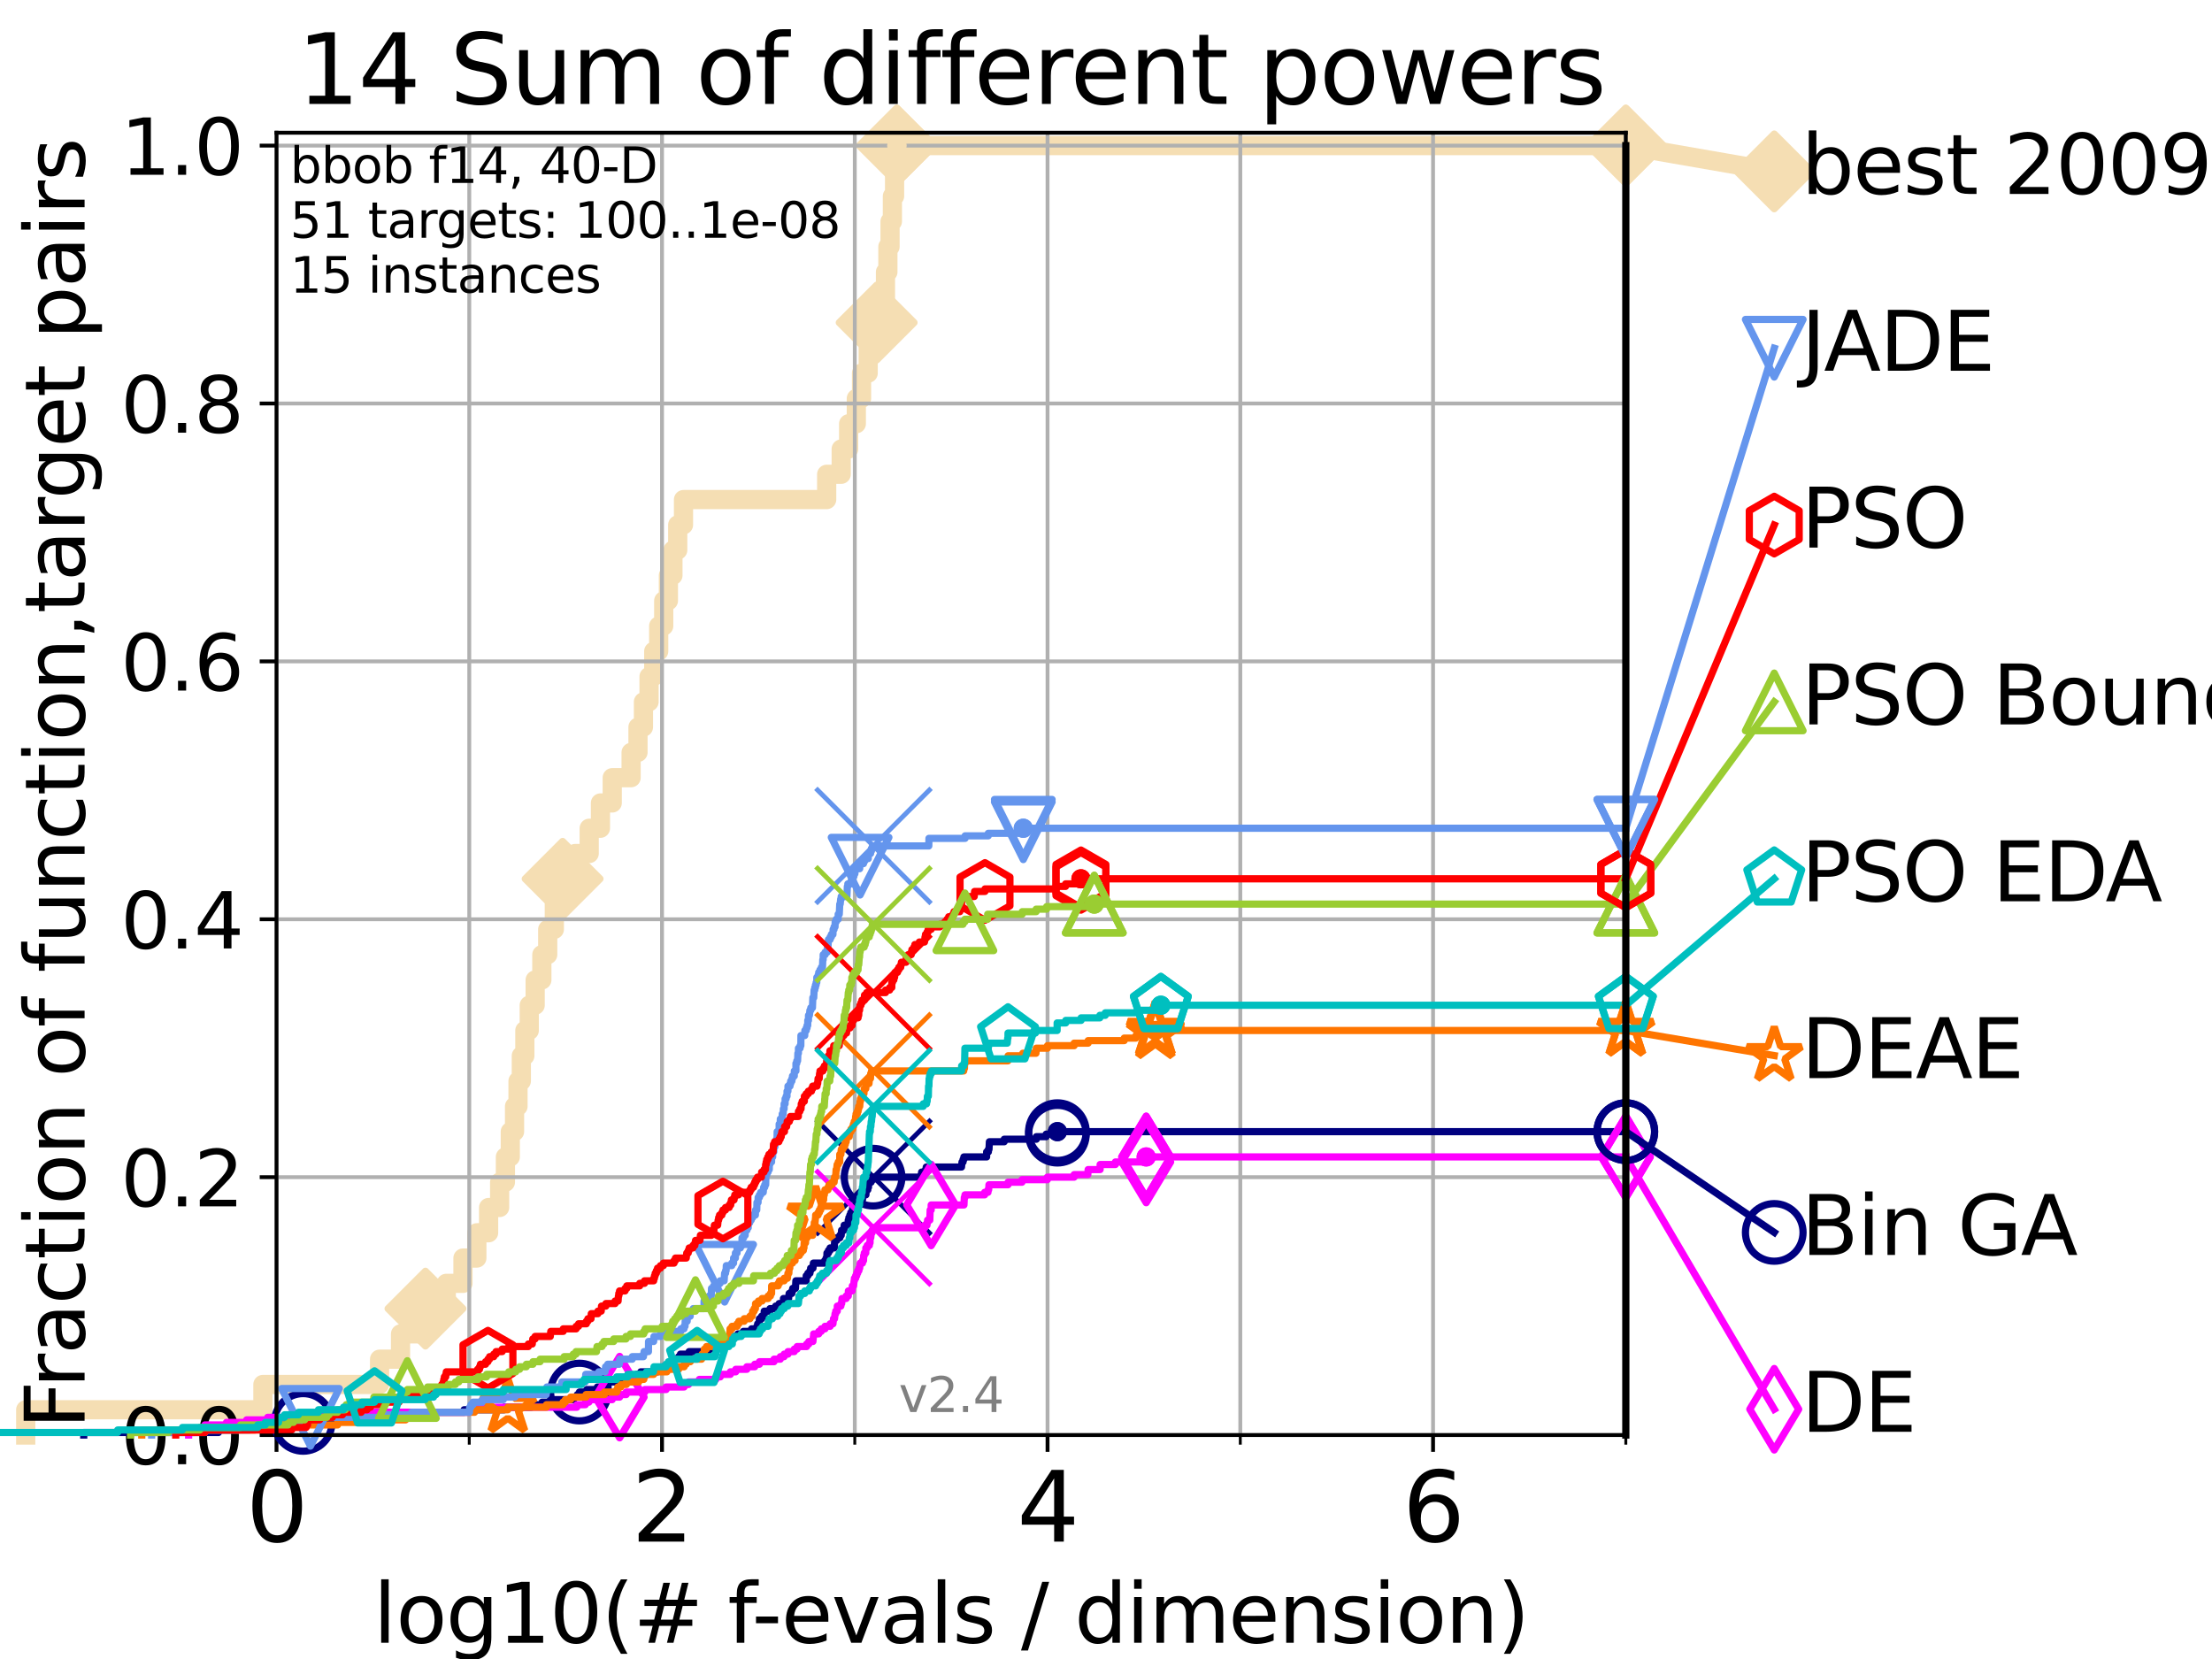 <?xml version="1.0" encoding="utf-8" standalone="no"?>
<!DOCTYPE svg PUBLIC "-//W3C//DTD SVG 1.1//EN"
  "http://www.w3.org/Graphics/SVG/1.1/DTD/svg11.dtd">
<svg height="345.6pt" version="1.1" viewBox="0 0 460.8 345.6" width="460.8pt" xmlns="http://www.w3.org/2000/svg" xmlns:xlink="http://www.w3.org/1999/xlink">
 <defs>
  <style type="text/css">*{stroke-linecap:butt;stroke-linejoin:round;}</style>
 </defs>
 <g id="figure_1">
  <g id="patch_1">
   <path d="M 0 345.6 
L 460.8 345.6 
L 460.8 0 
L 0 0 
z
" style="fill:#ffffff;"/>
  </g>
  <g id="axes_1">
   <g id="patch_2">
    <path d="M 57.6 298.944 
L 338.688 298.944 
L 338.688 27.648 
L 57.6 27.648 
z
" style="fill:#ffffff;"/>
   </g>
   <g id="line2d_1">
    <path d="M 5.357 298.944 
L 5.357 293.677 
L 54.766 293.677 
L 54.766 288.41 
L 79.07 288.41 
L 79.07 283.143 
L 83.438 283.143 
L 83.438 277.877 
L 88.628 277.877 
L 88.628 272.61 
L 92.969 272.61 
L 92.969 267.343 
L 96.443 267.343 
L 96.443 262.076 
L 99.338 262.076 
L 99.338 256.809 
L 101.786 256.809 
L 101.786 251.542 
L 104.084 251.542 
L 104.084 246.275 
L 105.285 246.275 
L 105.285 241.009 
L 106.303 241.009 
L 106.303 235.742 
L 107.188 235.742 
L 107.188 230.475 
L 107.909 230.475 
L 107.909 225.208 
L 108.601 225.208 
L 108.601 219.941 
L 109.335 219.941 
L 109.335 214.674 
L 110.253 214.674 
L 110.253 209.407 
L 111.486 209.407 
L 111.486 204.141 
L 112.877 204.141 
L 112.877 198.874 
L 114.097 198.874 
L 114.097 193.607 
L 115.476 193.607 
L 115.476 188.34 
L 117.203 188.34 
L 117.203 183.073 
L 119.813 183.073 
L 119.813 177.806 
L 122.741 177.806 
L 122.741 172.539 
L 125.084 172.539 
L 125.084 167.272 
L 127.54 167.272 
L 127.54 162.006 
L 131.471 162.006 
L 131.471 156.739 
L 132.906 156.739 
L 132.906 151.472 
L 134.041 151.472 
L 134.041 146.205 
L 135.209 146.205 
L 135.209 140.938 
L 136.185 140.938 
L 136.185 135.671 
L 137.217 135.671 
L 137.217 130.404 
L 138.265 130.404 
L 138.265 125.138 
L 139.241 125.138 
L 139.241 119.871 
L 140.184 119.871 
L 140.184 114.604 
L 141.181 114.604 
L 141.181 109.337 
L 142.385 109.337 
L 142.385 104.07 
L 172.211 104.07 
L 172.211 98.803 
L 175.237 98.803 
L 175.237 93.536 
L 176.789 93.536 
L 176.789 88.27 
L 178.388 88.27 
L 178.388 83.003 
L 179.472 83.003 
L 179.472 77.736 
L 180.858 77.736 
L 180.858 72.469 
L 182.622 72.469 
L 182.622 67.202 
L 183.962 67.202 
L 183.962 61.935 
L 184.459 61.935 
L 184.459 56.668 
L 184.964 56.668 
L 184.964 51.402 
L 185.413 51.402 
L 185.413 46.135 
L 185.901 46.135 
L 185.901 40.868 
L 186.356 40.868 
L 186.356 35.601 
L 186.834 35.601 
L 186.834 30.334 
L 338.688 30.334 
" style="fill:none;stroke:#f5deb3;stroke-linecap:square;stroke-width:4;"/>
   </g>
   <g id="line2d_2">
    <defs>
     <path d="M 0 7.778 
L 7.778 0 
L 0 -7.778 
L -7.778 0 
z
" id="m56f33381ce" style="stroke:#f5deb3;stroke-linejoin:miter;stroke-width:1.5;"/>
    </defs>
    <g>
     <use style="fill:#f5deb3;stroke:#f5deb3;stroke-linejoin:miter;stroke-width:1.5;" x="88.628" xlink:href="#m56f33381ce" y="272.61"/>
     <use style="fill:#f5deb3;stroke:#f5deb3;stroke-linejoin:miter;stroke-width:1.5;" x="117.203" xlink:href="#m56f33381ce" y="183.073"/>
     <use style="fill:#f5deb3;stroke:#f5deb3;stroke-linejoin:miter;stroke-width:1.5;" x="182.622" xlink:href="#m56f33381ce" y="67.202"/>
     <use style="fill:#f5deb3;stroke:#f5deb3;stroke-linejoin:miter;stroke-width:1.5;" x="186.834" xlink:href="#m56f33381ce" y="30.334"/>
     <use style="fill:#f5deb3;stroke:#f5deb3;stroke-linejoin:miter;stroke-width:1.5;" x="186.834" xlink:href="#m56f33381ce" y="30.334"/>
     <use style="fill:#f5deb3;stroke:#f5deb3;stroke-linejoin:miter;stroke-width:1.5;" x="338.688" xlink:href="#m56f33381ce" y="30.334"/>
    </g>
   </g>
   <g id="line2d_3">
    <path style="fill:none;stroke:#f5deb3;stroke-linecap:square;stroke-width:4;"/>
    <g/>
   </g>
   <g id="line2d_4">
    <path d="M 338.688 30.334 
L 369.608 35.706 
" style="fill:none;stroke:#f5deb3;stroke-linecap:square;stroke-width:4;"/>
    <g>
     <use style="fill:#f5deb3;stroke:#f5deb3;stroke-linejoin:miter;stroke-width:1.5;" x="338.688" xlink:href="#m56f33381ce" y="30.334"/>
     <use style="fill:#f5deb3;stroke:#f5deb3;stroke-linejoin:miter;stroke-width:1.5;" x="369.608" xlink:href="#m56f33381ce" y="35.706"/>
    </g>
   </g>
   <g id="matplotlib.axis_1">
    <g id="xtick_1">
     <g id="line2d_5">
      <path clip-path="url(#p9e9f616431)" d="M 57.6 298.944 
L 57.6 27.648 
" style="fill:none;stroke:#b0b0b0;stroke-linecap:square;stroke-width:0.8;"/>
     </g>
     <g id="line2d_6">
      <defs>
       <path d="M 0 0 
L 0 3.5 
" id="m7e1f45c471" style="stroke:#000000;stroke-width:0.8;"/>
      </defs>
      <g>
       <use style="stroke:#000000;stroke-width:0.8;" x="57.6" xlink:href="#m7e1f45c471" y="298.944"/>
      </g>
     </g>
     <g id="text_1">
      <!-- 0 -->
      <g transform="translate(51.237 321.141)scale(0.2 -0.2)">
       <defs>
        <path d="M 2034 4250 
Q 1547 4250 1301 3770 
Q 1056 3291 1056 2328 
Q 1056 1369 1301 889 
Q 1547 409 2034 409 
Q 2525 409 2770 889 
Q 3016 1369 3016 2328 
Q 3016 3291 2770 3770 
Q 2525 4250 2034 4250 
z
M 2034 4750 
Q 2819 4750 3233 4129 
Q 3647 3509 3647 2328 
Q 3647 1150 3233 529 
Q 2819 -91 2034 -91 
Q 1250 -91 836 529 
Q 422 1150 422 2328 
Q 422 3509 836 4129 
Q 1250 4750 2034 4750 
z
" id="DejaVuSans-30" transform="scale(0.016)"/>
       </defs>
       <use xlink:href="#DejaVuSans-30"/>
      </g>
     </g>
    </g>
    <g id="xtick_2">
     <g id="line2d_7">
      <path clip-path="url(#p9e9f616431)" d="M 137.911 298.944 
L 137.911 27.648 
" style="fill:none;stroke:#b0b0b0;stroke-linecap:square;stroke-width:0.8;"/>
     </g>
     <g id="line2d_8">
      <g>
       <use style="stroke:#000000;stroke-width:0.8;" x="137.911" xlink:href="#m7e1f45c471" y="298.944"/>
      </g>
     </g>
     <g id="text_2">
      <!-- 2 -->
      <g transform="translate(131.548 321.141)scale(0.2 -0.2)">
       <defs>
        <path d="M 1228 531 
L 3431 531 
L 3431 0 
L 469 0 
L 469 531 
Q 828 903 1448 1529 
Q 2069 2156 2228 2338 
Q 2531 2678 2651 2914 
Q 2772 3150 2772 3378 
Q 2772 3750 2511 3984 
Q 2250 4219 1831 4219 
Q 1534 4219 1204 4116 
Q 875 4013 500 3803 
L 500 4441 
Q 881 4594 1212 4672 
Q 1544 4750 1819 4750 
Q 2544 4750 2975 4387 
Q 3406 4025 3406 3419 
Q 3406 3131 3298 2873 
Q 3191 2616 2906 2266 
Q 2828 2175 2409 1742 
Q 1991 1309 1228 531 
z
" id="DejaVuSans-32" transform="scale(0.016)"/>
       </defs>
       <use xlink:href="#DejaVuSans-32"/>
      </g>
     </g>
    </g>
    <g id="xtick_3">
     <g id="line2d_9">
      <path clip-path="url(#p9e9f616431)" d="M 218.222 298.944 
L 218.222 27.648 
" style="fill:none;stroke:#b0b0b0;stroke-linecap:square;stroke-width:0.8;"/>
     </g>
     <g id="line2d_10">
      <g>
       <use style="stroke:#000000;stroke-width:0.8;" x="218.222" xlink:href="#m7e1f45c471" y="298.944"/>
      </g>
     </g>
     <g id="text_3">
      <!-- 4 -->
      <g transform="translate(211.859 321.141)scale(0.2 -0.2)">
       <defs>
        <path d="M 2419 4116 
L 825 1625 
L 2419 1625 
L 2419 4116 
z
M 2253 4666 
L 3047 4666 
L 3047 1625 
L 3713 1625 
L 3713 1100 
L 3047 1100 
L 3047 0 
L 2419 0 
L 2419 1100 
L 313 1100 
L 313 1709 
L 2253 4666 
z
" id="DejaVuSans-34" transform="scale(0.016)"/>
       </defs>
       <use xlink:href="#DejaVuSans-34"/>
      </g>
     </g>
    </g>
    <g id="xtick_4">
     <g id="line2d_11">
      <path clip-path="url(#p9e9f616431)" d="M 298.533 298.944 
L 298.533 27.648 
" style="fill:none;stroke:#b0b0b0;stroke-linecap:square;stroke-width:0.8;"/>
     </g>
     <g id="line2d_12">
      <g>
       <use style="stroke:#000000;stroke-width:0.8;" x="298.533" xlink:href="#m7e1f45c471" y="298.944"/>
      </g>
     </g>
     <g id="text_4">
      <!-- 6 -->
      <g transform="translate(292.17 321.141)scale(0.2 -0.2)">
       <defs>
        <path d="M 2113 2584 
Q 1688 2584 1439 2293 
Q 1191 2003 1191 1497 
Q 1191 994 1439 701 
Q 1688 409 2113 409 
Q 2538 409 2786 701 
Q 3034 994 3034 1497 
Q 3034 2003 2786 2293 
Q 2538 2584 2113 2584 
z
M 3366 4563 
L 3366 3988 
Q 3128 4100 2886 4159 
Q 2644 4219 2406 4219 
Q 1781 4219 1451 3797 
Q 1122 3375 1075 2522 
Q 1259 2794 1537 2939 
Q 1816 3084 2150 3084 
Q 2853 3084 3261 2657 
Q 3669 2231 3669 1497 
Q 3669 778 3244 343 
Q 2819 -91 2113 -91 
Q 1303 -91 875 529 
Q 447 1150 447 2328 
Q 447 3434 972 4092 
Q 1497 4750 2381 4750 
Q 2619 4750 2861 4703 
Q 3103 4656 3366 4563 
z
" id="DejaVuSans-36" transform="scale(0.016)"/>
       </defs>
       <use xlink:href="#DejaVuSans-36"/>
      </g>
     </g>
    </g>
    <g id="xtick_5">
     <g id="line2d_13">
      <path clip-path="url(#p9e9f616431)" d="M 97.755 298.944 
L 97.755 27.648 
" style="fill:none;stroke:#b0b0b0;stroke-linecap:square;stroke-width:0.8;"/>
     </g>
     <g id="line2d_14">
      <defs>
       <path d="M 0 0 
L 0 2 
" id="mcb9d2d73b2" style="stroke:#000000;stroke-width:0.6;"/>
      </defs>
      <g>
       <use style="stroke:#000000;stroke-width:0.6;" x="97.755" xlink:href="#mcb9d2d73b2" y="298.944"/>
      </g>
     </g>
    </g>
    <g id="xtick_6">
     <g id="line2d_15">
      <path clip-path="url(#p9e9f616431)" d="M 178.066 298.944 
L 178.066 27.648 
" style="fill:none;stroke:#b0b0b0;stroke-linecap:square;stroke-width:0.8;"/>
     </g>
     <g id="line2d_16">
      <g>
       <use style="stroke:#000000;stroke-width:0.6;" x="178.066" xlink:href="#mcb9d2d73b2" y="298.944"/>
      </g>
     </g>
    </g>
    <g id="xtick_7">
     <g id="line2d_17">
      <path clip-path="url(#p9e9f616431)" d="M 258.377 298.944 
L 258.377 27.648 
" style="fill:none;stroke:#b0b0b0;stroke-linecap:square;stroke-width:0.8;"/>
     </g>
     <g id="line2d_18">
      <g>
       <use style="stroke:#000000;stroke-width:0.6;" x="258.377" xlink:href="#mcb9d2d73b2" y="298.944"/>
      </g>
     </g>
    </g>
    <g id="xtick_8">
     <g id="line2d_19">
      <path clip-path="url(#p9e9f616431)" d="M 338.688 298.944 
L 338.688 27.648 
" style="fill:none;stroke:#b0b0b0;stroke-linecap:square;stroke-width:0.8;"/>
     </g>
     <g id="line2d_20">
      <g>
       <use style="stroke:#000000;stroke-width:0.6;" x="338.688" xlink:href="#mcb9d2d73b2" y="298.944"/>
      </g>
     </g>
    </g>
    <g id="text_5">
     <!-- log10(# f-evals / dimension) -->
     <g transform="translate(77.764 342.218)scale(0.17 -0.17)">
      <defs>
       <path d="M 603 4863 
L 1178 4863 
L 1178 0 
L 603 0 
L 603 4863 
z
" id="DejaVuSans-6c" transform="scale(0.016)"/>
       <path d="M 1959 3097 
Q 1497 3097 1228 2736 
Q 959 2375 959 1747 
Q 959 1119 1226 758 
Q 1494 397 1959 397 
Q 2419 397 2687 759 
Q 2956 1122 2956 1747 
Q 2956 2369 2687 2733 
Q 2419 3097 1959 3097 
z
M 1959 3584 
Q 2709 3584 3137 3096 
Q 3566 2609 3566 1747 
Q 3566 888 3137 398 
Q 2709 -91 1959 -91 
Q 1206 -91 779 398 
Q 353 888 353 1747 
Q 353 2609 779 3096 
Q 1206 3584 1959 3584 
z
" id="DejaVuSans-6f" transform="scale(0.016)"/>
       <path d="M 2906 1791 
Q 2906 2416 2648 2759 
Q 2391 3103 1925 3103 
Q 1463 3103 1205 2759 
Q 947 2416 947 1791 
Q 947 1169 1205 825 
Q 1463 481 1925 481 
Q 2391 481 2648 825 
Q 2906 1169 2906 1791 
z
M 3481 434 
Q 3481 -459 3084 -895 
Q 2688 -1331 1869 -1331 
Q 1566 -1331 1297 -1286 
Q 1028 -1241 775 -1147 
L 775 -588 
Q 1028 -725 1275 -790 
Q 1522 -856 1778 -856 
Q 2344 -856 2625 -561 
Q 2906 -266 2906 331 
L 2906 616 
Q 2728 306 2450 153 
Q 2172 0 1784 0 
Q 1141 0 747 490 
Q 353 981 353 1791 
Q 353 2603 747 3093 
Q 1141 3584 1784 3584 
Q 2172 3584 2450 3431 
Q 2728 3278 2906 2969 
L 2906 3500 
L 3481 3500 
L 3481 434 
z
" id="DejaVuSans-67" transform="scale(0.016)"/>
       <path d="M 794 531 
L 1825 531 
L 1825 4091 
L 703 3866 
L 703 4441 
L 1819 4666 
L 2450 4666 
L 2450 531 
L 3481 531 
L 3481 0 
L 794 0 
L 794 531 
z
" id="DejaVuSans-31" transform="scale(0.016)"/>
       <path d="M 1984 4856 
Q 1566 4138 1362 3434 
Q 1159 2731 1159 2009 
Q 1159 1288 1364 580 
Q 1569 -128 1984 -844 
L 1484 -844 
Q 1016 -109 783 600 
Q 550 1309 550 2009 
Q 550 2706 781 3412 
Q 1013 4119 1484 4856 
L 1984 4856 
z
" id="DejaVuSans-28" transform="scale(0.016)"/>
       <path d="M 3272 2816 
L 2363 2816 
L 2100 1772 
L 3016 1772 
L 3272 2816 
z
M 2803 4594 
L 2478 3297 
L 3391 3297 
L 3719 4594 
L 4219 4594 
L 3897 3297 
L 4872 3297 
L 4872 2816 
L 3775 2816 
L 3519 1772 
L 4513 1772 
L 4513 1294 
L 3397 1294 
L 3072 0 
L 2572 0 
L 2894 1294 
L 1978 1294 
L 1656 0 
L 1153 0 
L 1478 1294 
L 494 1294 
L 494 1772 
L 1594 1772 
L 1856 2816 
L 850 2816 
L 850 3297 
L 1978 3297 
L 2297 4594 
L 2803 4594 
z
" id="DejaVuSans-23" transform="scale(0.016)"/>
       <path id="DejaVuSans-20" transform="scale(0.016)"/>
       <path d="M 2375 4863 
L 2375 4384 
L 1825 4384 
Q 1516 4384 1395 4259 
Q 1275 4134 1275 3809 
L 1275 3500 
L 2222 3500 
L 2222 3053 
L 1275 3053 
L 1275 0 
L 697 0 
L 697 3053 
L 147 3053 
L 147 3500 
L 697 3500 
L 697 3744 
Q 697 4328 969 4595 
Q 1241 4863 1831 4863 
L 2375 4863 
z
" id="DejaVuSans-66" transform="scale(0.016)"/>
       <path d="M 313 2009 
L 1997 2009 
L 1997 1497 
L 313 1497 
L 313 2009 
z
" id="DejaVuSans-2d" transform="scale(0.016)"/>
       <path d="M 3597 1894 
L 3597 1613 
L 953 1613 
Q 991 1019 1311 708 
Q 1631 397 2203 397 
Q 2534 397 2845 478 
Q 3156 559 3463 722 
L 3463 178 
Q 3153 47 2828 -22 
Q 2503 -91 2169 -91 
Q 1331 -91 842 396 
Q 353 884 353 1716 
Q 353 2575 817 3079 
Q 1281 3584 2069 3584 
Q 2775 3584 3186 3129 
Q 3597 2675 3597 1894 
z
M 3022 2063 
Q 3016 2534 2758 2815 
Q 2500 3097 2075 3097 
Q 1594 3097 1305 2825 
Q 1016 2553 972 2059 
L 3022 2063 
z
" id="DejaVuSans-65" transform="scale(0.016)"/>
       <path d="M 191 3500 
L 800 3500 
L 1894 563 
L 2988 3500 
L 3597 3500 
L 2284 0 
L 1503 0 
L 191 3500 
z
" id="DejaVuSans-76" transform="scale(0.016)"/>
       <path d="M 2194 1759 
Q 1497 1759 1228 1600 
Q 959 1441 959 1056 
Q 959 750 1161 570 
Q 1363 391 1709 391 
Q 2188 391 2477 730 
Q 2766 1069 2766 1631 
L 2766 1759 
L 2194 1759 
z
M 3341 1997 
L 3341 0 
L 2766 0 
L 2766 531 
Q 2569 213 2275 61 
Q 1981 -91 1556 -91 
Q 1019 -91 701 211 
Q 384 513 384 1019 
Q 384 1609 779 1909 
Q 1175 2209 1959 2209 
L 2766 2209 
L 2766 2266 
Q 2766 2663 2505 2880 
Q 2244 3097 1772 3097 
Q 1472 3097 1187 3025 
Q 903 2953 641 2809 
L 641 3341 
Q 956 3463 1253 3523 
Q 1550 3584 1831 3584 
Q 2591 3584 2966 3190 
Q 3341 2797 3341 1997 
z
" id="DejaVuSans-61" transform="scale(0.016)"/>
       <path d="M 2834 3397 
L 2834 2853 
Q 2591 2978 2328 3040 
Q 2066 3103 1784 3103 
Q 1356 3103 1142 2972 
Q 928 2841 928 2578 
Q 928 2378 1081 2264 
Q 1234 2150 1697 2047 
L 1894 2003 
Q 2506 1872 2764 1633 
Q 3022 1394 3022 966 
Q 3022 478 2636 193 
Q 2250 -91 1575 -91 
Q 1294 -91 989 -36 
Q 684 19 347 128 
L 347 722 
Q 666 556 975 473 
Q 1284 391 1588 391 
Q 1994 391 2212 530 
Q 2431 669 2431 922 
Q 2431 1156 2273 1281 
Q 2116 1406 1581 1522 
L 1381 1569 
Q 847 1681 609 1914 
Q 372 2147 372 2553 
Q 372 3047 722 3315 
Q 1072 3584 1716 3584 
Q 2034 3584 2315 3537 
Q 2597 3491 2834 3397 
z
" id="DejaVuSans-73" transform="scale(0.016)"/>
       <path d="M 1625 4666 
L 2156 4666 
L 531 -594 
L 0 -594 
L 1625 4666 
z
" id="DejaVuSans-2f" transform="scale(0.016)"/>
       <path d="M 2906 2969 
L 2906 4863 
L 3481 4863 
L 3481 0 
L 2906 0 
L 2906 525 
Q 2725 213 2448 61 
Q 2172 -91 1784 -91 
Q 1150 -91 751 415 
Q 353 922 353 1747 
Q 353 2572 751 3078 
Q 1150 3584 1784 3584 
Q 2172 3584 2448 3432 
Q 2725 3281 2906 2969 
z
M 947 1747 
Q 947 1113 1208 752 
Q 1469 391 1925 391 
Q 2381 391 2643 752 
Q 2906 1113 2906 1747 
Q 2906 2381 2643 2742 
Q 2381 3103 1925 3103 
Q 1469 3103 1208 2742 
Q 947 2381 947 1747 
z
" id="DejaVuSans-64" transform="scale(0.016)"/>
       <path d="M 603 3500 
L 1178 3500 
L 1178 0 
L 603 0 
L 603 3500 
z
M 603 4863 
L 1178 4863 
L 1178 4134 
L 603 4134 
L 603 4863 
z
" id="DejaVuSans-69" transform="scale(0.016)"/>
       <path d="M 3328 2828 
Q 3544 3216 3844 3400 
Q 4144 3584 4550 3584 
Q 5097 3584 5394 3201 
Q 5691 2819 5691 2113 
L 5691 0 
L 5113 0 
L 5113 2094 
Q 5113 2597 4934 2840 
Q 4756 3084 4391 3084 
Q 3944 3084 3684 2787 
Q 3425 2491 3425 1978 
L 3425 0 
L 2847 0 
L 2847 2094 
Q 2847 2600 2669 2842 
Q 2491 3084 2119 3084 
Q 1678 3084 1418 2786 
Q 1159 2488 1159 1978 
L 1159 0 
L 581 0 
L 581 3500 
L 1159 3500 
L 1159 2956 
Q 1356 3278 1631 3431 
Q 1906 3584 2284 3584 
Q 2666 3584 2933 3390 
Q 3200 3197 3328 2828 
z
" id="DejaVuSans-6d" transform="scale(0.016)"/>
       <path d="M 3513 2113 
L 3513 0 
L 2938 0 
L 2938 2094 
Q 2938 2591 2744 2837 
Q 2550 3084 2163 3084 
Q 1697 3084 1428 2787 
Q 1159 2491 1159 1978 
L 1159 0 
L 581 0 
L 581 3500 
L 1159 3500 
L 1159 2956 
Q 1366 3272 1645 3428 
Q 1925 3584 2291 3584 
Q 2894 3584 3203 3211 
Q 3513 2838 3513 2113 
z
" id="DejaVuSans-6e" transform="scale(0.016)"/>
       <path d="M 513 4856 
L 1013 4856 
Q 1481 4119 1714 3412 
Q 1947 2706 1947 2009 
Q 1947 1309 1714 600 
Q 1481 -109 1013 -844 
L 513 -844 
Q 928 -128 1133 580 
Q 1338 1288 1338 2009 
Q 1338 2731 1133 3434 
Q 928 4138 513 4856 
z
" id="DejaVuSans-29" transform="scale(0.016)"/>
      </defs>
      <use xlink:href="#DejaVuSans-6c"/>
      <use x="27.783" xlink:href="#DejaVuSans-6f"/>
      <use x="88.965" xlink:href="#DejaVuSans-67"/>
      <use x="152.441" xlink:href="#DejaVuSans-31"/>
      <use x="216.064" xlink:href="#DejaVuSans-30"/>
      <use x="279.688" xlink:href="#DejaVuSans-28"/>
      <use x="318.701" xlink:href="#DejaVuSans-23"/>
      <use x="402.49" xlink:href="#DejaVuSans-20"/>
      <use x="434.277" xlink:href="#DejaVuSans-66"/>
      <use x="463.982" xlink:href="#DejaVuSans-2d"/>
      <use x="500.066" xlink:href="#DejaVuSans-65"/>
      <use x="561.59" xlink:href="#DejaVuSans-76"/>
      <use x="620.77" xlink:href="#DejaVuSans-61"/>
      <use x="682.049" xlink:href="#DejaVuSans-6c"/>
      <use x="709.832" xlink:href="#DejaVuSans-73"/>
      <use x="761.932" xlink:href="#DejaVuSans-20"/>
      <use x="793.719" xlink:href="#DejaVuSans-2f"/>
      <use x="827.41" xlink:href="#DejaVuSans-20"/>
      <use x="859.197" xlink:href="#DejaVuSans-64"/>
      <use x="922.674" xlink:href="#DejaVuSans-69"/>
      <use x="950.457" xlink:href="#DejaVuSans-6d"/>
      <use x="1047.869" xlink:href="#DejaVuSans-65"/>
      <use x="1109.393" xlink:href="#DejaVuSans-6e"/>
      <use x="1172.771" xlink:href="#DejaVuSans-73"/>
      <use x="1224.871" xlink:href="#DejaVuSans-69"/>
      <use x="1252.654" xlink:href="#DejaVuSans-6f"/>
      <use x="1313.836" xlink:href="#DejaVuSans-6e"/>
      <use x="1377.215" xlink:href="#DejaVuSans-29"/>
     </g>
    </g>
   </g>
   <g id="matplotlib.axis_2">
    <g id="ytick_1">
     <g id="line2d_21">
      <path clip-path="url(#p9e9f616431)" d="M 57.6 298.944 
L 338.688 298.944 
" style="fill:none;stroke:#b0b0b0;stroke-linecap:square;stroke-width:0.8;"/>
     </g>
     <g id="line2d_22">
      <defs>
       <path d="M 0 0 
L -3.5 0 
" id="me18a2eedc6" style="stroke:#000000;stroke-width:0.8;"/>
      </defs>
      <g>
       <use style="stroke:#000000;stroke-width:0.8;" x="57.6" xlink:href="#me18a2eedc6" y="298.944"/>
      </g>
     </g>
     <g id="text_6">
      <!-- 0.0 -->
      <g transform="translate(25.155 305.023)scale(0.16 -0.16)">
       <defs>
        <path d="M 684 794 
L 1344 794 
L 1344 0 
L 684 0 
L 684 794 
z
" id="DejaVuSans-2e" transform="scale(0.016)"/>
       </defs>
       <use xlink:href="#DejaVuSans-30"/>
       <use x="63.623" xlink:href="#DejaVuSans-2e"/>
       <use x="95.41" xlink:href="#DejaVuSans-30"/>
      </g>
     </g>
    </g>
    <g id="ytick_2">
     <g id="line2d_23">
      <path clip-path="url(#p9e9f616431)" d="M 57.6 245.222 
L 338.688 245.222 
" style="fill:none;stroke:#b0b0b0;stroke-linecap:square;stroke-width:0.8;"/>
     </g>
     <g id="line2d_24">
      <g>
       <use style="stroke:#000000;stroke-width:0.8;" x="57.6" xlink:href="#me18a2eedc6" y="245.222"/>
      </g>
     </g>
     <g id="text_7">
      <!-- 0.2 -->
      <g transform="translate(25.155 251.301)scale(0.16 -0.16)">
       <use xlink:href="#DejaVuSans-30"/>
       <use x="63.623" xlink:href="#DejaVuSans-2e"/>
       <use x="95.41" xlink:href="#DejaVuSans-32"/>
      </g>
     </g>
    </g>
    <g id="ytick_3">
     <g id="line2d_25">
      <path clip-path="url(#p9e9f616431)" d="M 57.6 191.5 
L 338.688 191.5 
" style="fill:none;stroke:#b0b0b0;stroke-linecap:square;stroke-width:0.8;"/>
     </g>
     <g id="line2d_26">
      <g>
       <use style="stroke:#000000;stroke-width:0.8;" x="57.6" xlink:href="#me18a2eedc6" y="191.5"/>
      </g>
     </g>
     <g id="text_8">
      <!-- 0.4 -->
      <g transform="translate(25.155 197.579)scale(0.16 -0.16)">
       <use xlink:href="#DejaVuSans-30"/>
       <use x="63.623" xlink:href="#DejaVuSans-2e"/>
       <use x="95.41" xlink:href="#DejaVuSans-34"/>
      </g>
     </g>
    </g>
    <g id="ytick_4">
     <g id="line2d_27">
      <path clip-path="url(#p9e9f616431)" d="M 57.6 137.778 
L 338.688 137.778 
" style="fill:none;stroke:#b0b0b0;stroke-linecap:square;stroke-width:0.8;"/>
     </g>
     <g id="line2d_28">
      <g>
       <use style="stroke:#000000;stroke-width:0.8;" x="57.6" xlink:href="#me18a2eedc6" y="137.778"/>
      </g>
     </g>
     <g id="text_9">
      <!-- 0.6 -->
      <g transform="translate(25.155 143.857)scale(0.16 -0.16)">
       <use xlink:href="#DejaVuSans-30"/>
       <use x="63.623" xlink:href="#DejaVuSans-2e"/>
       <use x="95.41" xlink:href="#DejaVuSans-36"/>
      </g>
     </g>
    </g>
    <g id="ytick_5">
     <g id="line2d_29">
      <path clip-path="url(#p9e9f616431)" d="M 57.6 84.056 
L 338.688 84.056 
" style="fill:none;stroke:#b0b0b0;stroke-linecap:square;stroke-width:0.8;"/>
     </g>
     <g id="line2d_30">
      <g>
       <use style="stroke:#000000;stroke-width:0.8;" x="57.6" xlink:href="#me18a2eedc6" y="84.056"/>
      </g>
     </g>
     <g id="text_10">
      <!-- 0.8 -->
      <g transform="translate(25.155 90.135)scale(0.16 -0.16)">
       <defs>
        <path d="M 2034 2216 
Q 1584 2216 1326 1975 
Q 1069 1734 1069 1313 
Q 1069 891 1326 650 
Q 1584 409 2034 409 
Q 2484 409 2743 651 
Q 3003 894 3003 1313 
Q 3003 1734 2745 1975 
Q 2488 2216 2034 2216 
z
M 1403 2484 
Q 997 2584 770 2862 
Q 544 3141 544 3541 
Q 544 4100 942 4425 
Q 1341 4750 2034 4750 
Q 2731 4750 3128 4425 
Q 3525 4100 3525 3541 
Q 3525 3141 3298 2862 
Q 3072 2584 2669 2484 
Q 3125 2378 3379 2068 
Q 3634 1759 3634 1313 
Q 3634 634 3220 271 
Q 2806 -91 2034 -91 
Q 1263 -91 848 271 
Q 434 634 434 1313 
Q 434 1759 690 2068 
Q 947 2378 1403 2484 
z
M 1172 3481 
Q 1172 3119 1398 2916 
Q 1625 2713 2034 2713 
Q 2441 2713 2670 2916 
Q 2900 3119 2900 3481 
Q 2900 3844 2670 4047 
Q 2441 4250 2034 4250 
Q 1625 4250 1398 4047 
Q 1172 3844 1172 3481 
z
" id="DejaVuSans-38" transform="scale(0.016)"/>
       </defs>
       <use xlink:href="#DejaVuSans-30"/>
       <use x="63.623" xlink:href="#DejaVuSans-2e"/>
       <use x="95.41" xlink:href="#DejaVuSans-38"/>
      </g>
     </g>
    </g>
    <g id="ytick_6">
     <g id="line2d_31">
      <path clip-path="url(#p9e9f616431)" d="M 57.6 30.334 
L 338.688 30.334 
" style="fill:none;stroke:#b0b0b0;stroke-linecap:square;stroke-width:0.8;"/>
     </g>
     <g id="line2d_32">
      <g>
       <use style="stroke:#000000;stroke-width:0.8;" x="57.6" xlink:href="#me18a2eedc6" y="30.334"/>
      </g>
     </g>
     <g id="text_11">
      <!-- 1.0 -->
      <g transform="translate(25.155 36.413)scale(0.16 -0.16)">
       <use xlink:href="#DejaVuSans-31"/>
       <use x="63.623" xlink:href="#DejaVuSans-2e"/>
       <use x="95.41" xlink:href="#DejaVuSans-30"/>
      </g>
     </g>
    </g>
    <g id="text_12">
     <!-- Fraction of function,target pairs -->
     <g transform="translate(17.62 297.681)rotate(-90)scale(0.17 -0.17)">
      <defs>
       <path d="M 628 4666 
L 3309 4666 
L 3309 4134 
L 1259 4134 
L 1259 2759 
L 3109 2759 
L 3109 2228 
L 1259 2228 
L 1259 0 
L 628 0 
L 628 4666 
z
" id="DejaVuSans-46" transform="scale(0.016)"/>
       <path d="M 2631 2963 
Q 2534 3019 2420 3045 
Q 2306 3072 2169 3072 
Q 1681 3072 1420 2755 
Q 1159 2438 1159 1844 
L 1159 0 
L 581 0 
L 581 3500 
L 1159 3500 
L 1159 2956 
Q 1341 3275 1631 3429 
Q 1922 3584 2338 3584 
Q 2397 3584 2469 3576 
Q 2541 3569 2628 3553 
L 2631 2963 
z
" id="DejaVuSans-72" transform="scale(0.016)"/>
       <path d="M 3122 3366 
L 3122 2828 
Q 2878 2963 2633 3030 
Q 2388 3097 2138 3097 
Q 1578 3097 1268 2742 
Q 959 2388 959 1747 
Q 959 1106 1268 751 
Q 1578 397 2138 397 
Q 2388 397 2633 464 
Q 2878 531 3122 666 
L 3122 134 
Q 2881 22 2623 -34 
Q 2366 -91 2075 -91 
Q 1284 -91 818 406 
Q 353 903 353 1747 
Q 353 2603 823 3093 
Q 1294 3584 2113 3584 
Q 2378 3584 2631 3529 
Q 2884 3475 3122 3366 
z
" id="DejaVuSans-63" transform="scale(0.016)"/>
       <path d="M 1172 4494 
L 1172 3500 
L 2356 3500 
L 2356 3053 
L 1172 3053 
L 1172 1153 
Q 1172 725 1289 603 
Q 1406 481 1766 481 
L 2356 481 
L 2356 0 
L 1766 0 
Q 1100 0 847 248 
Q 594 497 594 1153 
L 594 3053 
L 172 3053 
L 172 3500 
L 594 3500 
L 594 4494 
L 1172 4494 
z
" id="DejaVuSans-74" transform="scale(0.016)"/>
       <path d="M 544 1381 
L 544 3500 
L 1119 3500 
L 1119 1403 
Q 1119 906 1312 657 
Q 1506 409 1894 409 
Q 2359 409 2629 706 
Q 2900 1003 2900 1516 
L 2900 3500 
L 3475 3500 
L 3475 0 
L 2900 0 
L 2900 538 
Q 2691 219 2414 64 
Q 2138 -91 1772 -91 
Q 1169 -91 856 284 
Q 544 659 544 1381 
z
M 1991 3584 
L 1991 3584 
z
" id="DejaVuSans-75" transform="scale(0.016)"/>
       <path d="M 750 794 
L 1409 794 
L 1409 256 
L 897 -744 
L 494 -744 
L 750 256 
L 750 794 
z
" id="DejaVuSans-2c" transform="scale(0.016)"/>
       <path d="M 1159 525 
L 1159 -1331 
L 581 -1331 
L 581 3500 
L 1159 3500 
L 1159 2969 
Q 1341 3281 1617 3432 
Q 1894 3584 2278 3584 
Q 2916 3584 3314 3078 
Q 3713 2572 3713 1747 
Q 3713 922 3314 415 
Q 2916 -91 2278 -91 
Q 1894 -91 1617 61 
Q 1341 213 1159 525 
z
M 3116 1747 
Q 3116 2381 2855 2742 
Q 2594 3103 2138 3103 
Q 1681 3103 1420 2742 
Q 1159 2381 1159 1747 
Q 1159 1113 1420 752 
Q 1681 391 2138 391 
Q 2594 391 2855 752 
Q 3116 1113 3116 1747 
z
" id="DejaVuSans-70" transform="scale(0.016)"/>
      </defs>
      <use xlink:href="#DejaVuSans-46"/>
      <use x="50.27" xlink:href="#DejaVuSans-72"/>
      <use x="91.383" xlink:href="#DejaVuSans-61"/>
      <use x="152.662" xlink:href="#DejaVuSans-63"/>
      <use x="207.643" xlink:href="#DejaVuSans-74"/>
      <use x="246.852" xlink:href="#DejaVuSans-69"/>
      <use x="274.635" xlink:href="#DejaVuSans-6f"/>
      <use x="335.816" xlink:href="#DejaVuSans-6e"/>
      <use x="399.195" xlink:href="#DejaVuSans-20"/>
      <use x="430.982" xlink:href="#DejaVuSans-6f"/>
      <use x="492.164" xlink:href="#DejaVuSans-66"/>
      <use x="527.369" xlink:href="#DejaVuSans-20"/>
      <use x="559.156" xlink:href="#DejaVuSans-66"/>
      <use x="594.361" xlink:href="#DejaVuSans-75"/>
      <use x="657.74" xlink:href="#DejaVuSans-6e"/>
      <use x="721.119" xlink:href="#DejaVuSans-63"/>
      <use x="776.1" xlink:href="#DejaVuSans-74"/>
      <use x="815.309" xlink:href="#DejaVuSans-69"/>
      <use x="843.092" xlink:href="#DejaVuSans-6f"/>
      <use x="904.273" xlink:href="#DejaVuSans-6e"/>
      <use x="967.652" xlink:href="#DejaVuSans-2c"/>
      <use x="999.439" xlink:href="#DejaVuSans-74"/>
      <use x="1038.648" xlink:href="#DejaVuSans-61"/>
      <use x="1099.928" xlink:href="#DejaVuSans-72"/>
      <use x="1139.291" xlink:href="#DejaVuSans-67"/>
      <use x="1202.768" xlink:href="#DejaVuSans-65"/>
      <use x="1264.291" xlink:href="#DejaVuSans-74"/>
      <use x="1303.5" xlink:href="#DejaVuSans-20"/>
      <use x="1335.287" xlink:href="#DejaVuSans-70"/>
      <use x="1398.764" xlink:href="#DejaVuSans-61"/>
      <use x="1460.043" xlink:href="#DejaVuSans-69"/>
      <use x="1487.826" xlink:href="#DejaVuSans-72"/>
      <use x="1528.939" xlink:href="#DejaVuSans-73"/>
     </g>
    </g>
   </g>
   <g id="line2d_33">
    <defs>
     <path d="M 0 1.5 
C 0.398 1.5 0.779 1.342 1.061 1.061 
C 1.342 0.779 1.5 0.398 1.5 0 
C 1.5 -0.398 1.342 -0.779 1.061 -1.061 
C 0.779 -1.342 0.398 -1.5 0 -1.5 
C -0.398 -1.5 -0.779 -1.342 -1.061 -1.061 
C -1.342 -0.779 -1.5 -0.398 -1.5 0 
C -1.5 0.398 -1.342 0.779 -1.061 1.061 
C -0.779 1.342 -0.398 1.5 0 1.5 
z
" id="m0f32c86069" style="stroke:#f5deb3;"/>
    </defs>
    <g>
     <use style="fill:#f5deb3;stroke:#f5deb3;" x="186.834" xlink:href="#m0f32c86069" y="30.334"/>
     <use style="fill:#f5deb3;stroke:#f5deb3;" x="186.834" xlink:href="#m0f32c86069" y="30.334"/>
    </g>
   </g>
   <g id="line2d_34">
    <defs>
     <path d="M 0 1.5 
C 0.398 1.5 0.779 1.342 1.061 1.061 
C 1.342 0.779 1.5 0.398 1.5 0 
C 1.5 -0.398 1.342 -0.779 1.061 -1.061 
C 0.779 -1.342 0.398 -1.5 0 -1.5 
C -0.398 -1.5 -0.779 -1.342 -1.061 -1.061 
C -1.342 -0.779 -1.5 -0.398 -1.5 0 
C -1.5 0.398 -1.342 0.779 -1.061 1.061 
C -0.779 1.342 -0.398 1.5 0 1.5 
z
" id="md13fd46548" style="stroke:#000080;"/>
    </defs>
    <g>
     <use style="fill:#000080;stroke:#000080;" x="220.276" xlink:href="#md13fd46548" y="235.742"/>
     <use style="fill:#000080;stroke:#000080;" x="220.276" xlink:href="#md13fd46548" y="235.742"/>
    </g>
   </g>
   <g id="line2d_35">
    <path d="M 17.445 298.944 
L 17.445 298.417 
L 45.512 298.417 
L 45.512 297.891 
L 48.692 297.891 
L 48.692 297.364 
L 56.705 297.364 
L 56.705 296.837 
L 59.262 296.837 
L 59.262 296.311 
L 63.154 296.311 
L 63.154 295.784 
L 76.317 295.784 
L 76.317 294.731 
L 78.553 294.731 
L 78.553 294.204 
L 96.676 294.204 
L 96.676 293.677 
L 105.029 293.677 
L 105.029 293.15 
L 110.694 293.15 
L 110.694 292.624 
L 112.932 292.624 
L 112.932 292.097 
L 114.669 292.097 
L 114.669 291.57 
L 119.503 291.57 
L 119.503 291.044 
L 120.275 291.044 
L 120.275 290.517 
L 120.701 290.517 
L 120.701 289.99 
L 122.245 289.99 
L 122.245 289.464 
L 124.444 289.464 
L 124.444 288.937 
L 126.674 288.937 
L 126.674 287.884 
L 131.969 287.884 
L 131.969 287.357 
L 132.273 287.357 
L 132.273 286.83 
L 132.642 286.83 
L 132.642 286.304 
L 133.494 286.304 
L 133.494 285.777 
L 136.961 285.777 
L 136.961 285.25 
L 138.102 285.25 
L 138.102 284.723 
L 140.065 284.723 
L 140.108 283.143 
L 141.375 283.143 
L 141.375 282.617 
L 141.75 282.617 
L 141.75 282.09 
L 143.556 282.09 
L 143.556 281.563 
L 147.452 281.563 
L 147.452 281.037 
L 148.059 281.037 
L 148.059 280.51 
L 149.497 280.51 
L 149.497 279.983 
L 149.658 279.983 
L 149.658 279.457 
L 151.848 279.457 
L 151.848 278.93 
L 152.016 278.93 
L 152.016 278.403 
L 153.729 278.403 
L 153.729 277.877 
L 154.859 277.877 
L 154.859 277.35 
L 156.566 277.35 
L 156.566 276.823 
L 157.671 276.823 
L 157.671 276.296 
L 157.837 276.296 
L 157.837 275.77 
L 158.153 275.77 
L 158.187 274.716 
L 158.668 274.716 
L 158.668 274.19 
L 159.185 274.19 
L 159.199 273.136 
L 160.403 273.136 
L 160.403 272.61 
L 161.576 272.61 
L 161.576 272.083 
L 162.301 272.083 
L 162.301 271.556 
L 163.2 271.556 
L 163.212 270.503 
L 164.282 270.503 
L 164.388 269.45 
L 164.954 269.45 
L 164.954 268.923 
L 165.138 268.923 
L 165.138 268.396 
L 165.708 268.396 
L 165.792 266.816 
L 167.943 266.816 
L 167.95 265.763 
L 168.296 265.763 
L 168.296 265.236 
L 168.723 265.236 
L 168.723 264.709 
L 168.869 264.709 
L 168.869 264.183 
L 169.358 264.183 
L 169.438 263.129 
L 171.799 263.129 
L 171.799 262.603 
L 172.091 262.603 
L 172.091 262.076 
L 172.238 262.076 
L 172.274 261.023 
L 172.581 261.023 
L 172.581 260.496 
L 172.916 260.496 
L 172.916 259.969 
L 173.793 259.969 
L 173.879 258.389 
L 174.318 258.389 
L 174.318 257.862 
L 174.961 257.862 
L 174.961 257.336 
L 175.238 257.336 
L 175.321 256.282 
L 175.813 256.282 
L 175.859 255.229 
L 176.653 255.229 
L 176.705 254.176 
L 176.831 254.176 
L 176.831 253.649 
L 177.041 253.649 
L 177.041 253.122 
L 177.236 253.122 
L 177.236 252.596 
L 177.533 252.596 
L 177.63 251.542 
L 178.221 251.542 
L 178.287 250.489 
L 179.331 250.489 
L 179.331 249.962 
L 179.671 249.962 
L 179.693 248.909 
L 180.382 248.909 
L 180.447 247.855 
L 180.78 247.855 
L 180.78 247.329 
L 180.929 247.329 
L 180.956 246.275 
L 181.464 246.275 
L 181.464 245.749 
L 181.879 245.749 
L 181.879 245.222 
L 191.857 245.222 
L 191.857 244.695 
L 191.986 244.695 
L 191.986 244.169 
L 192.794 244.169 
L 192.794 243.642 
L 192.952 243.642 
L 192.952 243.115 
L 200.3 243.115 
L 200.403 242.062 
L 200.622 242.062 
L 200.622 241.535 
L 200.796 241.535 
L 200.796 241.009 
L 205.531 241.009 
L 205.531 239.955 
L 205.899 239.955 
L 205.899 239.428 
L 206.029 239.428 
L 206.106 237.848 
L 209.196 237.848 
L 209.196 237.322 
L 215.887 237.322 
L 215.887 236.795 
L 217.934 236.795 
L 217.934 236.268 
L 220.276 236.268 
L 220.276 235.742 
L 338.688 235.742 
L 338.688 235.742 
" style="fill:none;stroke:#000080;stroke-linecap:square;stroke-width:1.5;"/>
   </g>
   <g id="line2d_36">
    <defs>
     <path d="M 0 6 
C 1.591 6 3.117 5.368 4.243 4.243 
C 5.368 3.117 6 1.591 6 0 
C 6 -1.591 5.368 -3.117 4.243 -4.243 
C 3.117 -5.368 1.591 -6 0 -6 
C -1.591 -6 -3.117 -5.368 -4.243 -4.243 
C -5.368 -3.117 -6 -1.591 -6 0 
C -6 1.591 -5.368 3.117 -4.243 4.243 
C -3.117 5.368 -1.591 6 0 6 
z
" id="m836156dbc1" style="stroke:#000080;stroke-width:1.5;"/>
    </defs>
    <g>
     <use style="fill-opacity:0;stroke:#000080;stroke-width:1.5;" x="63.154" xlink:href="#m836156dbc1" y="296.311"/>
     <use style="fill-opacity:0;stroke:#000080;stroke-width:1.5;" x="120.701" xlink:href="#m836156dbc1" y="289.99"/>
     <use style="fill-opacity:0;stroke:#000080;stroke-width:1.5;" x="181.879" xlink:href="#m836156dbc1" y="245.222"/>
     <use style="fill-opacity:0;stroke:#000080;stroke-width:1.5;" x="220.276" xlink:href="#m836156dbc1" y="236.268"/>
     <use style="fill-opacity:0;stroke:#000080;stroke-width:1.5;" x="220.276" xlink:href="#m836156dbc1" y="235.742"/>
     <use style="fill-opacity:0;stroke:#000080;stroke-width:1.5;" x="338.688" xlink:href="#m836156dbc1" y="235.742"/>
    </g>
   </g>
   <g id="line2d_37">
    <path style="fill:none;stroke:#000080;stroke-linecap:square;stroke-width:1.5;"/>
    <g/>
   </g>
   <g id="line2d_38">
    <path clip-path="url(#p9e9f616431)" d="M 181.98 245.222 
" style="fill:none;stroke:#000080;stroke-linecap:square;stroke-width:1.5;"/>
    <defs>
     <path d="M -12 12 
L 12 -12 
M -12 -12 
L 12 12 
" id="m46f78b5189" style="stroke:#000080;"/>
    </defs>
    <g clip-path="url(#p9e9f616431)">
     <use style="fill:#000080;stroke:#000080;" x="181.98" xlink:href="#m46f78b5189" y="245.222"/>
    </g>
   </g>
   <g id="line2d_39">
    <defs>
     <path d="M 0 1.5 
C 0.398 1.5 0.779 1.342 1.061 1.061 
C 1.342 0.779 1.5 0.398 1.5 0 
C 1.5 -0.398 1.342 -0.779 1.061 -1.061 
C 0.779 -1.342 0.398 -1.5 0 -1.5 
C -0.398 -1.5 -0.779 -1.342 -1.061 -1.061 
C -1.342 -0.779 -1.5 -0.398 -1.5 0 
C -1.5 0.398 -1.342 0.779 -1.061 1.061 
C -0.779 1.342 -0.398 1.5 0 1.5 
z
" id="m6f141d5a76" style="stroke:#ff00ff;"/>
    </defs>
    <g>
     <use style="fill:#ff00ff;stroke:#ff00ff;" x="238.772" xlink:href="#m6f141d5a76" y="241.009"/>
     <use style="fill:#ff00ff;stroke:#ff00ff;" x="238.772" xlink:href="#m6f141d5a76" y="241.009"/>
    </g>
   </g>
   <g id="line2d_40">
    <path d="M 39.292 298.944 
L 39.292 298.417 
L 40.495 298.417 
L 40.495 297.891 
L 42.678 297.891 
L 42.678 296.837 
L 47.174 296.837 
L 47.174 296.311 
L 51.38 296.311 
L 51.38 295.784 
L 55.763 295.784 
L 55.763 295.257 
L 59.654 295.257 
L 59.654 294.731 
L 76.168 294.731 
L 76.168 294.204 
L 97.842 294.204 
L 97.842 293.677 
L 99.218 293.677 
L 99.218 293.15 
L 120.167 293.15 
L 120.167 292.624 
L 121.942 292.624 
L 121.942 292.097 
L 122.689 292.097 
L 122.689 291.57 
L 127.533 291.57 
L 127.533 291.044 
L 129.082 291.044 
L 129.082 290.517 
L 130.445 290.517 
L 130.445 289.99 
L 134.338 289.99 
L 134.338 289.464 
L 138.77 289.464 
L 138.77 288.937 
L 142.513 288.937 
L 142.513 288.41 
L 143.445 288.41 
L 143.445 287.884 
L 145.68 287.884 
L 145.68 287.357 
L 149.13 287.357 
L 149.13 286.83 
L 150.047 286.83 
L 150.047 286.304 
L 152.148 286.304 
L 152.148 285.777 
L 153.271 285.777 
L 153.271 285.25 
L 155.578 285.25 
L 155.578 284.723 
L 157.228 284.723 
L 157.228 284.197 
L 158.204 284.197 
L 158.204 283.67 
L 161.238 283.67 
L 161.238 283.143 
L 162.555 283.143 
L 162.555 282.617 
L 163.35 282.617 
L 163.35 282.09 
L 164.152 282.09 
L 164.152 281.563 
L 165.461 281.563 
L 165.461 281.037 
L 166.053 281.037 
L 166.053 280.51 
L 168.038 280.51 
L 168.038 279.983 
L 168.485 279.983 
L 168.485 279.457 
L 169.346 279.457 
L 169.448 278.403 
L 169.493 278.403 
L 169.493 277.877 
L 170.558 277.877 
L 170.558 277.35 
L 171.083 277.35 
L 171.083 276.823 
L 171.859 276.823 
L 171.859 276.296 
L 172.936 276.296 
L 172.936 275.77 
L 173.526 275.77 
L 173.628 274.716 
L 173.848 274.716 
L 173.958 273.663 
L 174.097 273.663 
L 174.097 273.136 
L 174.417 273.136 
L 174.423 272.083 
L 175.17 272.083 
L 175.17 271.556 
L 175.341 271.556 
L 175.4 270.503 
L 176.273 270.503 
L 176.273 269.976 
L 176.716 269.976 
L 176.726 268.923 
L 177.511 268.923 
L 177.558 267.87 
L 177.818 267.87 
L 177.923 266.816 
L 177.987 266.816 
L 177.987 266.289 
L 178.248 266.289 
L 178.248 265.763 
L 178.461 265.763 
L 178.461 265.236 
L 178.667 265.236 
L 178.667 264.709 
L 178.922 264.709 
L 178.922 264.183 
L 179.086 264.183 
L 179.188 263.129 
L 179.667 263.129 
L 179.667 262.603 
L 179.891 262.603 
L 179.918 261.549 
L 180.043 261.549 
L 180.043 261.023 
L 180.357 261.023 
L 180.365 259.969 
L 180.659 259.969 
L 180.659 259.443 
L 181.104 259.443 
L 181.104 258.916 
L 181.249 258.916 
L 181.251 257.862 
L 181.397 257.862 
L 181.506 256.809 
L 181.678 256.809 
L 181.678 256.282 
L 181.89 256.282 
L 181.89 255.756 
L 192.669 255.756 
L 192.669 255.229 
L 193.115 255.229 
L 193.115 254.702 
L 193.229 254.702 
L 193.229 254.176 
L 193.695 254.176 
L 193.768 252.069 
L 193.98 252.069 
L 193.98 251.016 
L 200.812 251.016 
L 200.884 249.436 
L 201.024 249.436 
L 201.024 248.909 
L 205.124 248.909 
L 205.124 248.382 
L 205.818 248.382 
L 205.818 247.855 
L 205.959 247.855 
L 206.022 246.802 
L 209.999 246.802 
L 209.999 246.275 
L 212.9 246.275 
L 212.9 245.749 
L 218.187 245.749 
L 218.187 245.222 
L 223.763 245.222 
L 223.763 244.695 
L 226.619 244.695 
L 226.679 243.642 
L 229.175 243.642 
L 229.175 242.589 
L 232.356 242.589 
L 232.356 242.062 
L 238.772 242.062 
L 238.772 241.009 
L 338.688 241.009 
L 338.688 241.009 
" style="fill:none;stroke:#ff00ff;stroke-linecap:square;stroke-width:1.5;"/>
   </g>
   <g id="line2d_41">
    <defs>
     <path d="M 0 8.485 
L 5.091 0 
L 0 -8.485 
L -5.091 0 
z
" id="m2b7b286834" style="stroke:#ff00ff;stroke-linejoin:miter;stroke-width:1.5;"/>
    </defs>
    <g>
     <use style="fill-opacity:0;stroke:#ff00ff;stroke-linejoin:miter;stroke-width:1.5;" x="129.082" xlink:href="#m2b7b286834" y="291.044"/>
     <use style="fill-opacity:0;stroke:#ff00ff;stroke-linejoin:miter;stroke-width:1.5;" x="193.98" xlink:href="#m2b7b286834" y="251.016"/>
     <use style="fill-opacity:0;stroke:#ff00ff;stroke-linejoin:miter;stroke-width:1.5;" x="238.772" xlink:href="#m2b7b286834" y="242.062"/>
     <use style="fill-opacity:0;stroke:#ff00ff;stroke-linejoin:miter;stroke-width:1.5;" x="238.772" xlink:href="#m2b7b286834" y="241.009"/>
     <use style="fill-opacity:0;stroke:#ff00ff;stroke-linejoin:miter;stroke-width:1.5;" x="238.772" xlink:href="#m2b7b286834" y="241.009"/>
     <use style="fill-opacity:0;stroke:#ff00ff;stroke-linejoin:miter;stroke-width:1.5;" x="338.688" xlink:href="#m2b7b286834" y="241.009"/>
    </g>
   </g>
   <g id="line2d_42">
    <path style="fill:none;stroke:#ff00ff;stroke-linecap:square;stroke-width:1.5;"/>
    <g/>
   </g>
   <g id="line2d_43">
    <path clip-path="url(#p9e9f616431)" d="M 181.958 255.756 
" style="fill:none;stroke:#ff00ff;stroke-linecap:square;stroke-width:1.5;"/>
    <defs>
     <path d="M -12 12 
L 12 -12 
M -12 -12 
L 12 12 
" id="m061ffec05b" style="stroke:#ff00ff;"/>
    </defs>
    <g clip-path="url(#p9e9f616431)">
     <use style="fill:#ff00ff;stroke:#ff00ff;" x="181.958" xlink:href="#m061ffec05b" y="255.756"/>
    </g>
   </g>
   <g id="line2d_44">
    <defs>
     <path d="M 0 1.5 
C 0.398 1.5 0.779 1.342 1.061 1.061 
C 1.342 0.779 1.5 0.398 1.5 0 
C 1.5 -0.398 1.342 -0.779 1.061 -1.061 
C 0.779 -1.342 0.398 -1.5 0 -1.5 
C -0.398 -1.5 -0.779 -1.342 -1.061 -1.061 
C -1.342 -0.779 -1.5 -0.398 -1.5 0 
C -1.5 0.398 -1.342 0.779 -1.061 1.061 
C -0.779 1.342 -0.398 1.5 0 1.5 
z
" id="m7dd6a2491c" style="stroke:#ff7500;"/>
    </defs>
    <g>
     <use style="fill:#ff7500;stroke:#ff7500;" x="240.677" xlink:href="#m7dd6a2491c" y="214.674"/>
     <use style="fill:#ff7500;stroke:#ff7500;" x="240.677" xlink:href="#m7dd6a2491c" y="214.674"/>
    </g>
   </g>
   <g id="line2d_45">
    <path d="M 29.533 298.944 
L 29.533 297.891 
L 53.155 297.891 
L 53.155 297.364 
L 53.709 297.364 
L 53.709 296.837 
L 70.33 296.837 
L 70.33 296.311 
L 74.759 296.311 
L 74.759 295.784 
L 84.495 295.784 
L 84.495 295.257 
L 86.098 295.257 
L 86.098 294.731 
L 89.767 294.731 
L 89.767 294.204 
L 98.854 294.204 
L 98.854 293.677 
L 105.788 293.677 
L 105.788 293.15 
L 113.839 293.15 
L 113.839 292.624 
L 117.274 292.624 
L 117.274 292.097 
L 117.765 292.097 
L 117.765 291.57 
L 118.878 291.57 
L 118.878 291.044 
L 122.083 291.044 
L 122.083 290.517 
L 125.919 290.517 
L 125.919 289.99 
L 128.501 289.99 
L 128.501 289.464 
L 128.695 289.464 
L 128.695 288.937 
L 129.348 288.937 
L 129.348 288.41 
L 130.492 288.41 
L 130.492 287.884 
L 133.062 287.884 
L 133.062 287.357 
L 134.112 287.357 
L 134.112 286.83 
L 134.306 286.83 
L 134.306 286.304 
L 136.185 286.304 
L 136.185 285.777 
L 138.927 285.777 
L 138.927 285.25 
L 141.379 285.25 
L 141.379 284.723 
L 142.516 284.723 
L 142.516 284.197 
L 142.937 284.197 
L 142.937 283.67 
L 143.804 283.67 
L 143.804 283.143 
L 146.154 283.143 
L 146.262 282.09 
L 146.702 282.09 
L 146.731 281.037 
L 147.177 281.037 
L 147.177 280.51 
L 148.272 280.51 
L 148.272 279.983 
L 148.745 279.983 
L 148.745 279.457 
L 150.607 279.457 
L 150.607 278.93 
L 151.95 278.93 
L 152.061 277.35 
L 152.084 277.35 
L 152.084 276.823 
L 152.491 276.823 
L 152.491 276.296 
L 153.561 276.296 
L 153.561 275.77 
L 153.911 275.77 
L 153.911 275.243 
L 155.023 275.243 
L 155.023 274.716 
L 156.226 274.716 
L 156.226 274.19 
L 156.673 274.19 
L 156.673 273.663 
L 156.792 273.663 
L 156.792 273.136 
L 157.102 273.136 
L 157.102 272.61 
L 157.367 272.61 
L 157.398 271.556 
L 157.991 271.556 
L 157.991 271.03 
L 158.756 271.03 
L 158.756 270.503 
L 160.02 270.503 
L 160.02 269.976 
L 160.497 269.976 
L 160.497 269.45 
L 160.734 269.45 
L 160.746 267.87 
L 162.1 267.87 
L 162.1 267.343 
L 162.374 267.343 
L 162.374 266.816 
L 163.351 266.816 
L 163.351 266.289 
L 164.034 266.289 
L 164.142 265.236 
L 164.335 265.236 
L 164.386 264.183 
L 164.529 264.183 
L 164.545 263.129 
L 165.092 263.129 
L 165.092 262.603 
L 165.624 262.603 
L 165.629 261.549 
L 166.511 261.549 
L 166.511 261.023 
L 166.875 261.023 
L 166.875 260.496 
L 167.351 260.496 
L 167.351 259.969 
L 167.484 259.969 
L 167.513 258.916 
L 167.801 258.916 
L 167.857 257.862 
L 168.134 257.862 
L 168.134 257.336 
L 169.308 257.336 
L 169.309 256.282 
L 169.485 256.282 
L 169.591 255.229 
L 169.629 255.229 
L 169.629 254.702 
L 169.787 254.702 
L 169.891 253.649 
L 169.913 253.649 
L 169.913 253.122 
L 170.42 253.122 
L 170.42 252.596 
L 170.691 252.596 
L 170.691 252.069 
L 170.959 252.069 
L 170.959 251.542 
L 171.156 251.542 
L 171.156 251.016 
L 171.344 251.016 
L 171.36 249.962 
L 171.574 249.962 
L 171.605 248.909 
L 171.724 248.909 
L 171.724 248.382 
L 171.848 248.382 
L 171.848 247.855 
L 172.492 247.855 
L 172.492 247.329 
L 172.701 247.329 
L 172.701 246.802 
L 173.308 246.802 
L 173.308 246.275 
L 173.764 246.275 
L 173.85 245.222 
L 174.073 245.222 
L 174.178 243.642 
L 174.284 243.642 
L 174.393 242.589 
L 174.622 242.589 
L 174.622 242.062 
L 174.929 242.062 
L 174.934 240.482 
L 175.171 240.482 
L 175.254 239.428 
L 175.585 239.428 
L 175.585 238.902 
L 175.936 238.902 
L 175.936 238.375 
L 176.109 238.375 
L 176.109 237.848 
L 176.288 237.848 
L 176.334 236.795 
L 176.909 236.795 
L 176.989 235.742 
L 177.281 235.742 
L 177.281 235.215 
L 177.627 235.215 
L 177.627 234.688 
L 177.787 234.688 
L 177.787 234.162 
L 177.95 234.162 
L 177.95 233.635 
L 178.182 233.635 
L 178.242 232.582 
L 178.331 232.582 
L 178.331 232.055 
L 178.591 232.055 
L 178.591 231.528 
L 178.759 231.528 
L 178.759 231.001 
L 178.879 231.001 
L 178.879 230.475 
L 179.096 230.475 
L 179.169 229.421 
L 179.249 229.421 
L 179.249 228.895 
L 179.444 228.895 
L 179.444 228.368 
L 179.65 228.368 
L 179.65 227.841 
L 179.973 227.841 
L 180.036 226.788 
L 180.36 226.788 
L 180.429 225.735 
L 181.029 225.735 
L 181.113 224.681 
L 181.338 224.681 
L 181.386 223.628 
L 181.556 223.628 
L 181.556 223.101 
L 200.759 223.101 
L 200.759 222.575 
L 200.912 222.575 
L 200.928 221.521 
L 201.077 221.521 
L 201.077 220.994 
L 209.97 220.994 
L 210.001 219.941 
L 213.067 219.941 
L 213.067 219.414 
L 215.812 219.414 
L 215.876 218.361 
L 218.207 218.361 
L 218.207 217.834 
L 223.764 217.834 
L 223.764 217.308 
L 226.679 217.308 
L 226.679 216.781 
L 234.195 216.781 
L 234.195 216.254 
L 236.633 216.254 
L 236.633 215.728 
L 237.376 215.728 
L 237.376 215.201 
L 240.677 215.201 
L 240.677 214.674 
L 338.688 214.674 
L 338.688 214.674 
" style="fill:none;stroke:#ff7500;stroke-linecap:square;stroke-width:1.5;"/>
   </g>
   <g id="line2d_46">
    <defs>
     <path d="M 0 -6 
L -1.347 -1.854 
L -5.706 -1.854 
L -2.18 0.708 
L -3.527 4.854 
L -0 2.292 
L 3.527 4.854 
L 2.18 0.708 
L 5.706 -1.854 
L 1.347 -1.854 
z
" id="me219d0d255" style="stroke:#ff7500;stroke-linejoin:bevel;stroke-width:1.5;"/>
    </defs>
    <g>
     <use style="fill-opacity:0;stroke:#ff7500;stroke-linejoin:bevel;stroke-width:1.5;" x="105.788" xlink:href="#me219d0d255" y="293.15"/>
     <use style="fill-opacity:0;stroke:#ff7500;stroke-linejoin:bevel;stroke-width:1.5;" x="169.913" xlink:href="#me219d0d255" y="253.122"/>
     <use style="fill-opacity:0;stroke:#ff7500;stroke-linejoin:bevel;stroke-width:1.5;" x="240.677" xlink:href="#me219d0d255" y="215.201"/>
     <use style="fill-opacity:0;stroke:#ff7500;stroke-linejoin:bevel;stroke-width:1.5;" x="240.677" xlink:href="#me219d0d255" y="214.674"/>
     <use style="fill-opacity:0;stroke:#ff7500;stroke-linejoin:bevel;stroke-width:1.5;" x="240.677" xlink:href="#me219d0d255" y="214.674"/>
     <use style="fill-opacity:0;stroke:#ff7500;stroke-linejoin:bevel;stroke-width:1.5;" x="338.688" xlink:href="#me219d0d255" y="214.674"/>
    </g>
   </g>
   <g id="line2d_47">
    <path style="fill:none;stroke:#ff7500;stroke-linecap:square;stroke-width:1.5;"/>
    <g/>
   </g>
   <g id="line2d_48">
    <path clip-path="url(#p9e9f616431)" d="M 181.958 223.101 
" style="fill:none;stroke:#ff7500;stroke-linecap:square;stroke-width:1.5;"/>
    <defs>
     <path d="M -12 12 
L 12 -12 
M -12 -12 
L 12 12 
" id="m677d05bcf8" style="stroke:#ff7500;"/>
    </defs>
    <g clip-path="url(#p9e9f616431)">
     <use style="fill:#ff7500;stroke:#ff7500;" x="181.958" xlink:href="#m677d05bcf8" y="223.101"/>
    </g>
   </g>
   <g id="line2d_49">
    <defs>
     <path d="M 0 1.5 
C 0.398 1.5 0.779 1.342 1.061 1.061 
C 1.342 0.779 1.5 0.398 1.5 0 
C 1.5 -0.398 1.342 -0.779 1.061 -1.061 
C 0.779 -1.342 0.398 -1.5 0 -1.5 
C -0.398 -1.5 -0.779 -1.342 -1.061 -1.061 
C -1.342 -0.779 -1.5 -0.398 -1.5 0 
C -1.5 0.398 -1.342 0.779 -1.061 1.061 
C -0.779 1.342 -0.398 1.5 0 1.5 
z
" id="m25d7c3158d" style="stroke:#6495ed;"/>
    </defs>
    <g>
     <use style="fill:#6495ed;stroke:#6495ed;" x="213.171" xlink:href="#m25d7c3158d" y="172.539"/>
     <use style="fill:#6495ed;stroke:#6495ed;" x="213.171" xlink:href="#m25d7c3158d" y="172.539"/>
    </g>
   </g>
   <g id="line2d_50">
    <path d="M 31.587 298.944 
L 31.587 298.417 
L 42.678 298.417 
L 42.678 297.891 
L 51.992 297.891 
L 51.992 297.364 
L 54.245 297.364 
L 54.245 296.837 
L 60.78 296.837 
L 60.78 296.311 
L 61.837 296.311 
L 61.837 295.784 
L 64.671 295.784 
L 64.671 295.257 
L 80.416 295.257 
L 80.416 294.731 
L 85.754 294.731 
L 85.754 294.204 
L 97.799 294.204 
L 97.842 293.15 
L 98.101 293.15 
L 98.101 292.624 
L 98.523 292.624 
L 98.523 292.097 
L 100.456 292.097 
L 100.456 291.57 
L 104.855 291.57 
L 104.855 291.044 
L 107.264 291.044 
L 107.264 290.517 
L 113.787 290.517 
L 113.787 289.99 
L 113.908 289.99 
L 113.926 288.937 
L 116.958 288.937 
L 117.045 287.884 
L 121.942 287.884 
L 122.018 286.304 
L 124.735 286.304 
L 124.735 285.777 
L 126.04 285.777 
L 126.04 285.25 
L 126.151 285.25 
L 126.151 284.723 
L 126.599 284.723 
L 126.599 284.197 
L 129.017 284.197 
L 129.089 283.143 
L 131.709 283.143 
L 131.709 282.617 
L 134.041 282.617 
L 134.041 282.09 
L 134.171 282.09 
L 134.171 281.563 
L 135.082 281.563 
L 135.102 279.457 
L 136.165 279.457 
L 136.233 278.403 
L 137.612 278.403 
L 137.612 277.877 
L 138.766 277.877 
L 138.766 277.35 
L 141.816 277.35 
L 141.816 276.823 
L 142.493 276.823 
L 142.493 276.296 
L 142.706 276.296 
L 142.733 275.243 
L 143.148 275.243 
L 143.19 274.19 
L 143.782 274.19 
L 143.785 273.136 
L 144.406 273.136 
L 144.406 272.61 
L 146.66 272.61 
L 146.663 271.03 
L 147.683 271.03 
L 147.722 269.976 
L 148.166 269.976 
L 148.219 268.396 
L 148.653 268.396 
L 148.653 267.87 
L 149.571 267.87 
L 149.571 267.343 
L 150.012 267.343 
L 150.012 266.816 
L 150.852 266.816 
L 150.949 265.236 
L 151.15 265.236 
L 151.15 264.709 
L 151.264 264.709 
L 151.301 263.656 
L 152.438 263.656 
L 152.438 263.129 
L 152.813 263.129 
L 152.817 262.076 
L 153.195 262.076 
L 153.195 261.023 
L 153.54 261.023 
L 153.545 259.969 
L 154.239 259.969 
L 154.239 259.443 
L 154.576 259.443 
L 154.576 257.862 
L 154.913 257.862 
L 154.913 257.336 
L 155.236 257.336 
L 155.239 256.282 
L 155.597 256.282 
L 155.597 255.756 
L 155.868 255.756 
L 155.874 254.702 
L 156.185 254.702 
L 156.185 254.176 
L 156.485 254.176 
L 156.485 253.649 
L 156.778 253.649 
L 156.778 253.122 
L 157.361 253.122 
L 157.395 252.069 
L 157.646 252.069 
L 157.685 250.489 
L 157.922 250.489 
L 157.929 249.436 
L 158.197 249.436 
L 158.197 248.909 
L 158.467 248.909 
L 158.467 248.382 
L 158.997 248.382 
L 159.079 247.329 
L 159.304 247.329 
L 159.304 246.802 
L 159.508 246.802 
L 159.556 244.695 
L 159.763 244.695 
L 159.763 244.169 
L 160.007 244.169 
L 160.007 243.642 
L 160.251 243.642 
L 160.276 242.589 
L 160.364 242.589 
L 160.364 242.062 
L 160.733 242.062 
L 160.737 241.009 
L 160.962 241.009 
L 160.964 239.955 
L 161.193 239.955 
L 161.196 238.902 
L 161.43 238.902 
L 161.47 237.848 
L 161.736 237.848 
L 161.736 237.322 
L 161.87 237.322 
L 161.891 235.742 
L 162.307 235.742 
L 162.312 234.162 
L 162.542 234.162 
L 162.553 233.108 
L 162.94 233.108 
L 162.95 232.055 
L 163.147 232.055 
L 163.191 231.001 
L 163.35 231.001 
L 163.35 229.948 
L 163.552 229.948 
L 163.553 228.895 
L 163.765 228.895 
L 163.765 228.368 
L 163.95 228.368 
L 163.95 227.315 
L 164.142 227.315 
L 164.149 226.261 
L 164.572 226.261 
L 164.572 225.735 
L 164.715 225.735 
L 164.715 225.208 
L 164.968 225.208 
L 164.968 224.681 
L 165.087 224.681 
L 165.087 224.155 
L 165.465 224.155 
L 165.47 223.101 
L 165.807 223.101 
L 165.808 221.521 
L 165.984 221.521 
L 165.984 220.994 
L 166.154 220.994 
L 166.213 219.414 
L 166.326 219.414 
L 166.33 218.361 
L 166.673 218.361 
L 166.673 217.834 
L 166.83 217.834 
L 166.847 215.728 
L 167.641 215.728 
L 167.668 214.674 
L 167.955 214.674 
L 167.955 214.148 
L 168.121 214.148 
L 168.121 213.621 
L 168.265 213.621 
L 168.27 212.567 
L 168.419 212.567 
L 168.425 211.514 
L 168.617 211.514 
L 168.719 210.461 
L 168.905 210.461 
L 168.905 209.934 
L 169.247 209.934 
L 169.327 207.827 
L 169.518 207.827 
L 169.593 206.247 
L 169.73 206.247 
L 169.73 205.721 
L 169.87 205.721 
L 169.87 205.194 
L 170.016 205.194 
L 170.016 204.667 
L 170.152 204.667 
L 170.154 203.614 
L 170.438 203.614 
L 170.438 203.087 
L 170.554 203.087 
L 170.554 202.56 
L 170.823 202.56 
L 170.823 202.034 
L 171.106 202.034 
L 171.106 201.507 
L 171.341 201.507 
L 171.398 199.927 
L 171.475 199.927 
L 171.486 198.874 
L 171.888 198.874 
L 171.888 198.347 
L 172.342 198.347 
L 172.386 197.294 
L 172.477 197.294 
L 172.582 195.714 
L 172.935 195.714 
L 172.935 195.187 
L 173.184 195.187 
L 173.184 194.66 
L 173.519 194.66 
L 173.552 193.607 
L 173.751 193.607 
L 173.751 193.08 
L 173.957 193.08 
L 173.978 192.027 
L 174.193 192.027 
L 174.193 191.5 
L 174.607 191.5 
L 174.608 190.447 
L 174.836 190.447 
L 174.935 188.34 
L 175.027 188.34 
L 175.13 187.287 
L 175.233 187.287 
L 175.233 186.76 
L 176.423 186.76 
L 176.518 184.653 
L 176.617 184.653 
L 176.617 184.126 
L 177.264 184.126 
L 177.264 183.6 
L 177.446 183.6 
L 177.446 183.073 
L 177.627 183.073 
L 177.627 182.546 
L 177.892 182.546 
L 177.892 182.02 
L 178.092 182.02 
L 178.158 180.966 
L 179.085 180.966 
L 179.174 179.913 
L 179.887 179.913 
L 179.887 179.386 
L 180.14 179.386 
L 180.14 178.86 
L 180.879 178.86 
L 180.881 177.806 
L 181.356 177.806 
L 181.356 177.28 
L 181.535 177.28 
L 181.535 176.753 
L 181.756 176.753 
L 181.756 176.226 
L 193.487 176.226 
L 193.516 174.646 
L 201.05 174.646 
L 201.05 174.119 
L 205.871 174.119 
L 205.871 173.593 
L 213.03 173.593 
L 213.03 173.066 
L 213.171 173.066 
L 213.171 172.539 
L 338.688 172.539 
L 338.688 172.539 
" style="fill:none;stroke:#6495ed;stroke-linecap:square;stroke-width:1.5;"/>
   </g>
   <g id="line2d_51">
    <defs>
     <path d="M -0 6 
L 6 -6 
L -6 -6 
z
" id="m410a1a6b91" style="stroke:#6495ed;stroke-linejoin:miter;stroke-width:1.5;"/>
    </defs>
    <g>
     <use style="fill-opacity:0;stroke:#6495ed;stroke-linejoin:miter;stroke-width:1.5;" x="64.671" xlink:href="#m410a1a6b91" y="295.257"/>
     <use style="fill-opacity:0;stroke:#6495ed;stroke-linejoin:miter;stroke-width:1.5;" x="150.949" xlink:href="#m410a1a6b91" y="265.236"/>
     <use style="fill-opacity:0;stroke:#6495ed;stroke-linejoin:miter;stroke-width:1.5;" x="179.174" xlink:href="#m410a1a6b91" y="180.44"/>
     <use style="fill-opacity:0;stroke:#6495ed;stroke-linejoin:miter;stroke-width:1.5;" x="213.171" xlink:href="#m410a1a6b91" y="173.066"/>
     <use style="fill-opacity:0;stroke:#6495ed;stroke-linejoin:miter;stroke-width:1.5;" x="213.171" xlink:href="#m410a1a6b91" y="172.539"/>
     <use style="fill-opacity:0;stroke:#6495ed;stroke-linejoin:miter;stroke-width:1.5;" x="338.688" xlink:href="#m410a1a6b91" y="172.539"/>
    </g>
   </g>
   <g id="line2d_52">
    <path style="fill:none;stroke:#6495ed;stroke-linecap:square;stroke-width:1.5;"/>
    <g/>
   </g>
   <g id="line2d_53">
    <path clip-path="url(#p9e9f616431)" d="M 181.958 176.226 
" style="fill:none;stroke:#6495ed;stroke-linecap:square;stroke-width:1.5;"/>
    <defs>
     <path d="M -12 12 
L 12 -12 
M -12 -12 
L 12 12 
" id="m66027e7048" style="stroke:#6495ed;"/>
    </defs>
    <g clip-path="url(#p9e9f616431)">
     <use style="fill:#6495ed;stroke:#6495ed;" x="181.958" xlink:href="#m66027e7048" y="176.226"/>
    </g>
   </g>
   <g id="line2d_54">
    <defs>
     <path d="M 0 1.5 
C 0.398 1.5 0.779 1.342 1.061 1.061 
C 1.342 0.779 1.5 0.398 1.5 0 
C 1.5 -0.398 1.342 -0.779 1.061 -1.061 
C 0.779 -1.342 0.398 -1.5 0 -1.5 
C -0.398 -1.5 -0.779 -1.342 -1.061 -1.061 
C -1.342 -0.779 -1.5 -0.398 -1.5 0 
C -1.5 0.398 -1.342 0.779 -1.061 1.061 
C -0.779 1.342 -0.398 1.5 0 1.5 
z
" id="mff3f271fcb" style="stroke:#ff0000;"/>
    </defs>
    <g>
     <use style="fill:#ff0000;stroke:#ff0000;" x="225.179" xlink:href="#mff3f271fcb" y="183.073"/>
     <use style="fill:#ff0000;stroke:#ff0000;" x="225.179" xlink:href="#mff3f271fcb" y="183.073"/>
    </g>
   </g>
   <g id="line2d_55">
    <path d="M 36.604 298.944 
L 36.604 298.417 
L 42.678 298.417 
L 42.678 297.891 
L 60.78 297.891 
L 60.78 297.364 
L 63.777 297.364 
L 63.777 296.837 
L 64.08 296.837 
L 64.08 295.784 
L 66.595 295.784 
L 66.595 295.257 
L 69.246 295.257 
L 69.246 294.731 
L 71.35 294.731 
L 71.35 294.204 
L 75.242 294.204 
L 75.242 293.677 
L 76.466 293.677 
L 76.466 293.15 
L 77.19 293.15 
L 77.19 292.624 
L 79.196 292.624 
L 79.196 292.097 
L 83.138 292.097 
L 83.138 291.044 
L 85.927 291.044 
L 85.927 290.517 
L 87.799 290.517 
L 87.799 289.99 
L 90.377 289.99 
L 90.377 289.464 
L 91.721 289.464 
L 91.721 288.937 
L 92.027 288.937 
L 92.027 288.41 
L 92.327 288.41 
L 92.327 287.884 
L 92.445 287.884 
L 92.445 287.357 
L 92.563 287.357 
L 92.563 286.83 
L 92.854 286.83 
L 92.854 286.304 
L 92.969 286.304 
L 92.969 285.777 
L 99.497 285.777 
L 99.497 285.25 
L 99.887 285.25 
L 99.887 284.723 
L 100.079 284.723 
L 100.079 284.197 
L 101.152 284.197 
L 101.152 283.67 
L 101.647 283.67 
L 101.647 283.143 
L 101.992 283.143 
L 101.992 282.617 
L 102.859 282.617 
L 102.859 282.09 
L 103.341 282.09 
L 103.341 281.563 
L 104.622 281.563 
L 104.622 281.037 
L 105.979 281.037 
L 105.979 280.51 
L 110.06 280.51 
L 110.06 279.983 
L 110.88 279.983 
L 110.983 278.93 
L 111.466 278.93 
L 111.466 278.403 
L 114.636 278.403 
L 114.735 277.35 
L 117.331 277.35 
L 117.331 276.823 
L 120.021 276.823 
L 120.021 276.296 
L 120.525 276.296 
L 120.525 275.77 
L 122.148 275.77 
L 122.148 275.243 
L 122.468 275.243 
L 122.468 274.716 
L 123.122 274.716 
L 123.172 273.663 
L 124.557 273.663 
L 124.557 273.136 
L 125.247 273.136 
L 125.301 272.083 
L 126.211 272.083 
L 126.211 271.556 
L 128.131 271.556 
L 128.131 271.03 
L 128.761 271.03 
L 128.827 269.976 
L 128.9 269.976 
L 128.9 269.45 
L 129.06 269.45 
L 129.06 268.923 
L 130.209 268.923 
L 130.209 268.396 
L 130.572 268.396 
L 130.572 267.87 
L 133.268 267.87 
L 133.268 267.343 
L 134.263 267.343 
L 134.263 266.816 
L 136.175 266.816 
L 136.175 266.289 
L 136.338 266.289 
L 136.338 265.763 
L 136.49 265.763 
L 136.49 265.236 
L 136.739 265.236 
L 136.739 264.709 
L 136.975 264.709 
L 136.975 264.183 
L 137.581 264.183 
L 137.581 263.656 
L 138.205 263.656 
L 138.205 263.129 
L 140.42 263.129 
L 140.42 262.603 
L 140.712 262.603 
L 140.712 262.076 
L 142.959 262.076 
L 143.06 261.023 
L 143.372 261.023 
L 143.372 260.496 
L 143.566 260.496 
L 143.566 259.969 
L 144.361 259.969 
L 144.361 259.443 
L 144.754 259.443 
L 144.754 258.916 
L 144.894 258.916 
L 144.894 258.389 
L 145.819 258.389 
L 145.902 257.336 
L 148.195 257.336 
L 148.195 256.809 
L 148.457 256.809 
L 148.457 256.282 
L 148.724 256.282 
L 148.815 255.229 
L 149.501 255.229 
L 149.598 254.176 
L 149.704 254.176 
L 149.704 253.649 
L 149.89 253.649 
L 149.89 253.122 
L 150.376 253.122 
L 150.376 252.596 
L 150.595 252.596 
L 150.595 252.069 
L 151.134 252.069 
L 151.134 251.542 
L 151.901 251.542 
L 151.901 251.016 
L 152.223 251.016 
L 152.223 250.489 
L 152.356 250.489 
L 152.356 249.962 
L 152.915 249.962 
L 152.915 249.436 
L 153.069 249.436 
L 153.069 248.909 
L 153.873 248.909 
L 153.873 248.382 
L 156.2 248.382 
L 156.2 247.855 
L 156.476 247.855 
L 156.476 247.329 
L 156.968 247.329 
L 156.968 246.802 
L 157.207 246.802 
L 157.207 246.275 
L 157.454 246.275 
L 157.454 245.749 
L 157.797 245.749 
L 157.797 245.222 
L 158.619 245.222 
L 158.659 244.169 
L 159.156 244.169 
L 159.156 243.642 
L 159.454 243.642 
L 159.492 242.589 
L 159.603 242.589 
L 159.603 242.062 
L 159.716 242.062 
L 159.716 241.535 
L 159.953 241.535 
L 159.953 241.009 
L 160.179 241.009 
L 160.179 240.482 
L 160.672 240.482 
L 160.672 239.955 
L 161.062 239.955 
L 161.129 238.375 
L 161.368 238.375 
L 161.368 237.848 
L 162.255 237.848 
L 162.255 237.322 
L 162.522 237.322 
L 162.522 236.795 
L 162.753 236.795 
L 162.753 236.268 
L 162.871 236.268 
L 162.871 235.742 
L 163.418 235.742 
L 163.448 234.688 
L 163.871 234.688 
L 163.871 234.162 
L 163.983 234.162 
L 163.983 233.635 
L 164.434 233.635 
L 164.434 233.108 
L 164.663 233.108 
L 164.663 232.582 
L 166.312 232.582 
L 166.333 231.528 
L 166.62 231.528 
L 166.62 231.001 
L 166.871 231.001 
L 166.918 229.948 
L 167.107 229.948 
L 167.107 229.421 
L 167.559 229.421 
L 167.563 228.368 
L 167.945 228.368 
L 167.945 227.841 
L 168.391 227.841 
L 168.391 227.315 
L 169.046 227.315 
L 169.046 226.788 
L 169.291 226.788 
L 169.291 226.261 
L 170.202 226.261 
L 170.202 225.735 
L 170.338 225.735 
L 170.418 224.681 
L 170.657 224.681 
L 170.729 223.628 
L 170.816 223.628 
L 170.816 223.101 
L 171.431 223.101 
L 171.431 222.575 
L 171.736 222.575 
L 171.736 222.048 
L 172.155 222.048 
L 172.209 220.994 
L 172.353 220.994 
L 172.353 220.468 
L 172.539 220.468 
L 172.539 219.941 
L 172.829 219.941 
L 172.892 218.888 
L 173.551 218.888 
L 173.551 218.361 
L 173.679 218.361 
L 173.679 217.834 
L 174.832 217.834 
L 174.876 216.781 
L 174.965 216.781 
L 174.965 216.254 
L 175.327 216.254 
L 175.327 215.728 
L 175.8 215.728 
L 175.8 215.201 
L 176.354 215.201 
L 176.446 214.148 
L 177.062 214.148 
L 177.062 213.621 
L 177.504 213.621 
L 177.524 212.567 
L 177.831 212.567 
L 177.831 212.041 
L 178.754 212.041 
L 178.754 211.514 
L 178.887 211.514 
L 178.919 210.461 
L 179.061 210.461 
L 179.144 209.407 
L 179.357 209.407 
L 179.357 208.881 
L 179.553 208.881 
L 179.553 208.354 
L 180.071 208.354 
L 180.09 207.301 
L 180.546 207.301 
L 180.546 206.774 
L 184.478 206.774 
L 184.478 206.247 
L 185.33 206.247 
L 185.33 205.721 
L 185.777 205.721 
L 185.777 204.667 
L 185.916 204.667 
L 185.916 204.141 
L 186.205 204.141 
L 186.205 203.614 
L 186.356 203.614 
L 186.467 202.56 
L 186.963 202.56 
L 186.963 202.034 
L 187.249 202.034 
L 187.249 201.507 
L 187.636 201.507 
L 187.636 200.98 
L 187.773 200.98 
L 187.773 200.454 
L 188.759 200.454 
L 188.802 199.4 
L 189.186 199.4 
L 189.186 198.874 
L 189.824 198.874 
L 189.824 198.347 
L 189.965 198.347 
L 189.965 197.82 
L 190.382 197.82 
L 190.382 197.294 
L 190.582 197.294 
L 190.582 196.767 
L 191.507 196.767 
L 191.507 196.24 
L 192.593 196.24 
L 192.696 195.187 
L 192.794 195.187 
L 192.794 194.66 
L 193.137 194.66 
L 193.137 194.133 
L 193.354 194.133 
L 193.354 193.607 
L 193.974 193.607 
L 193.974 193.08 
L 195.803 193.08 
L 195.803 192.553 
L 196.828 192.553 
L 196.828 192.027 
L 197.285 192.027 
L 197.285 191.5 
L 197.628 191.5 
L 197.628 190.973 
L 198.505 190.973 
L 198.505 190.447 
L 198.738 190.447 
L 198.738 189.92 
L 199.956 189.92 
L 199.956 189.393 
L 200.258 189.393 
L 200.351 187.287 
L 200.516 187.287 
L 200.516 186.76 
L 202.95 186.76 
L 203.02 185.706 
L 205.19 185.706 
L 205.19 185.18 
L 220.024 185.18 
L 220.024 184.653 
L 221.977 184.653 
L 221.977 184.126 
L 225.105 184.126 
L 225.179 183.073 
L 338.688 183.073 
L 338.688 183.073 
" style="fill:none;stroke:#ff0000;stroke-linecap:square;stroke-width:1.5;"/>
   </g>
   <g id="line2d_56">
    <defs>
     <path d="M 0 -6 
L -5.196 -3 
L -5.196 3 
L -0 6 
L 5.196 3 
L 5.196 -3 
z
" id="mced678f795" style="stroke:#ff0000;stroke-linejoin:miter;stroke-width:1.5;"/>
    </defs>
    <g>
     <use style="fill-opacity:0;stroke:#ff0000;stroke-linejoin:miter;stroke-width:1.5;" x="101.647" xlink:href="#mced678f795" y="283.143"/>
     <use style="fill-opacity:0;stroke:#ff0000;stroke-linejoin:miter;stroke-width:1.5;" x="150.595" xlink:href="#mced678f795" y="252.069"/>
     <use style="fill-opacity:0;stroke:#ff0000;stroke-linejoin:miter;stroke-width:1.5;" x="205.19" xlink:href="#mced678f795" y="185.706"/>
     <use style="fill-opacity:0;stroke:#ff0000;stroke-linejoin:miter;stroke-width:1.5;" x="225.179" xlink:href="#mced678f795" y="183.6"/>
     <use style="fill-opacity:0;stroke:#ff0000;stroke-linejoin:miter;stroke-width:1.5;" x="225.179" xlink:href="#mced678f795" y="183.073"/>
     <use style="fill-opacity:0;stroke:#ff0000;stroke-linejoin:miter;stroke-width:1.5;" x="338.688" xlink:href="#mced678f795" y="183.073"/>
    </g>
   </g>
   <g id="line2d_57">
    <path style="fill:none;stroke:#ff0000;stroke-linecap:square;stroke-width:1.5;"/>
    <g/>
   </g>
   <g id="line2d_58">
    <path clip-path="url(#p9e9f616431)" d="M 181.958 206.774 
" style="fill:none;stroke:#ff0000;stroke-linecap:square;stroke-width:1.5;"/>
    <defs>
     <path d="M -12 12 
L 12 -12 
M -12 -12 
L 12 12 
" id="m15fb898965" style="stroke:#ff0000;"/>
    </defs>
    <g clip-path="url(#p9e9f616431)">
     <use style="fill:#ff0000;stroke:#ff0000;" x="181.958" xlink:href="#m15fb898965" y="206.774"/>
    </g>
   </g>
   <g id="line2d_59">
    <defs>
     <path d="M 0 1.5 
C 0.398 1.5 0.779 1.342 1.061 1.061 
C 1.342 0.779 1.5 0.398 1.5 0 
C 1.5 -0.398 1.342 -0.779 1.061 -1.061 
C 0.779 -1.342 0.398 -1.5 0 -1.5 
C -0.398 -1.5 -0.779 -1.342 -1.061 -1.061 
C -1.342 -0.779 -1.5 -0.398 -1.5 0 
C -1.5 0.398 -1.342 0.779 -1.061 1.061 
C -0.779 1.342 -0.398 1.5 0 1.5 
z
" id="m2b34524995" style="stroke:#9acd32;"/>
    </defs>
    <g>
     <use style="fill:#9acd32;stroke:#9acd32;" x="227.958" xlink:href="#m2b34524995" y="188.34"/>
     <use style="fill:#9acd32;stroke:#9acd32;" x="227.958" xlink:href="#m2b34524995" y="188.34"/>
    </g>
   </g>
   <g id="line2d_60">
    <path d="M 27.204 298.944 
L 27.204 298.417 
L 35.086 298.417 
L 35.086 297.891 
L 41.621 297.891 
L 41.621 297.364 
L 50.087 297.364 
L 50.087 296.837 
L 60.037 296.837 
L 60.037 296.311 
L 61.139 296.311 
L 61.139 295.784 
L 63.468 295.784 
L 63.468 295.257 
L 68.091 295.257 
L 68.091 294.731 
L 68.562 294.731 
L 68.562 294.204 
L 70.33 294.204 
L 70.33 293.677 
L 71.935 293.677 
L 71.935 293.15 
L 72.125 293.15 
L 72.125 292.624 
L 72.868 292.624 
L 72.868 292.097 
L 77.748 292.097 
L 77.748 291.57 
L 77.885 291.57 
L 77.885 291.044 
L 83.635 291.044 
L 83.635 290.517 
L 84.213 290.517 
L 84.213 289.99 
L 84.864 289.99 
L 84.864 289.464 
L 89.064 289.464 
L 89.064 288.937 
L 93.366 288.937 
L 93.366 288.41 
L 94.87 288.41 
L 94.87 287.884 
L 95.576 287.884 
L 95.576 287.357 
L 99.575 287.357 
L 99.575 286.83 
L 101.366 286.83 
L 101.366 286.304 
L 105.979 286.304 
L 105.979 285.777 
L 107.44 285.777 
L 107.44 285.25 
L 108.247 285.25 
L 108.247 284.723 
L 109.646 284.723 
L 109.646 284.197 
L 111.023 284.197 
L 111.023 283.67 
L 112.507 283.67 
L 112.507 283.143 
L 117.514 283.143 
L 117.514 282.617 
L 119.415 282.617 
L 119.415 282.09 
L 119.997 282.09 
L 119.997 281.563 
L 124.264 281.563 
L 124.369 280.51 
L 125.408 280.51 
L 125.408 279.983 
L 125.797 279.983 
L 125.797 279.457 
L 127.846 279.457 
L 127.846 278.93 
L 130.405 278.93 
L 130.405 278.403 
L 131.338 278.403 
L 131.338 277.877 
L 134.106 277.877 
L 134.106 277.35 
L 134.391 277.35 
L 134.391 276.823 
L 137.933 276.823 
L 137.933 276.296 
L 139.934 276.296 
L 139.934 275.77 
L 140.131 275.77 
L 140.131 275.243 
L 140.563 275.243 
L 140.563 274.716 
L 140.985 274.716 
L 140.985 274.19 
L 141.955 274.19 
L 141.955 273.663 
L 142.874 273.663 
L 142.874 273.136 
L 144.88 273.136 
L 144.88 272.61 
L 147.655 272.61 
L 147.655 272.083 
L 148.623 272.083 
L 148.637 271.03 
L 149.566 271.03 
L 149.662 269.976 
L 150.697 269.976 
L 150.697 269.45 
L 151.492 269.45 
L 151.492 268.923 
L 151.778 268.923 
L 151.778 268.396 
L 152.253 268.396 
L 152.253 267.87 
L 152.854 267.87 
L 152.854 267.343 
L 153.939 267.343 
L 153.939 266.816 
L 156.959 266.816 
L 157.003 265.763 
L 160.502 265.763 
L 160.502 265.236 
L 161.348 265.236 
L 161.348 264.709 
L 161.869 264.709 
L 161.869 264.183 
L 162.351 264.183 
L 162.351 263.656 
L 163.114 263.656 
L 163.114 263.129 
L 163.458 263.129 
L 163.458 262.603 
L 163.947 262.603 
L 163.998 261.549 
L 164.771 261.549 
L 164.863 260.496 
L 165.378 260.496 
L 165.448 258.389 
L 165.734 258.389 
L 165.816 256.809 
L 165.993 256.809 
L 165.993 256.282 
L 166.135 256.282 
L 166.156 255.229 
L 166.495 255.229 
L 166.547 254.176 
L 166.729 254.176 
L 166.767 253.122 
L 166.878 253.122 
L 166.878 252.596 
L 167.274 252.596 
L 167.289 251.542 
L 167.526 251.542 
L 167.526 251.016 
L 167.706 251.016 
L 167.779 249.962 
L 167.956 249.962 
L 167.956 249.436 
L 168.293 249.436 
L 168.392 247.855 
L 168.448 247.855 
L 168.512 246.802 
L 168.612 246.802 
L 168.716 244.169 
L 168.791 244.169 
L 168.855 242.589 
L 169.032 242.589 
L 169.043 241.535 
L 169.189 241.535 
L 169.189 241.009 
L 169.45 241.009 
L 169.45 240.482 
L 169.635 240.482 
L 169.703 239.428 
L 169.771 239.428 
L 169.875 237.848 
L 169.955 237.848 
L 170.038 236.268 
L 170.184 236.268 
L 170.232 235.215 
L 170.391 235.215 
L 170.437 233.108 
L 170.722 233.108 
L 170.722 232.582 
L 170.921 232.582 
L 170.921 232.055 
L 171.033 232.055 
L 171.033 231.528 
L 171.169 231.528 
L 171.187 230.475 
L 171.717 230.475 
L 171.804 228.895 
L 171.832 228.895 
L 171.883 227.841 
L 172.109 227.841 
L 172.114 226.788 
L 172.252 226.788 
L 172.314 225.208 
L 172.854 225.208 
L 172.913 224.155 
L 173.049 224.155 
L 173.132 222.048 
L 173.487 222.048 
L 173.487 221.521 
L 173.892 221.521 
L 173.986 219.941 
L 174.063 219.941 
L 174.173 218.888 
L 174.257 218.888 
L 174.265 217.834 
L 174.457 217.834 
L 174.457 217.308 
L 174.621 217.308 
L 174.696 216.254 
L 174.834 216.254 
L 174.872 215.201 
L 175.134 215.201 
L 175.134 214.674 
L 175.438 214.674 
L 175.438 214.148 
L 175.624 214.148 
L 175.686 213.094 
L 175.804 213.094 
L 175.865 211.514 
L 176.024 211.514 
L 176.122 210.461 
L 176.225 210.461 
L 176.225 209.934 
L 176.373 209.934 
L 176.451 208.354 
L 176.617 208.354 
L 176.711 206.774 
L 176.806 206.774 
L 176.806 206.247 
L 177 206.247 
L 177.026 205.194 
L 177.32 205.194 
L 177.32 204.667 
L 177.436 204.667 
L 177.457 203.614 
L 177.652 203.614 
L 177.652 203.087 
L 177.96 203.087 
L 177.96 202.56 
L 178.481 202.56 
L 178.481 202.034 
L 178.75 202.034 
L 178.777 200.98 
L 178.894 200.98 
L 179.005 199.4 
L 179.058 199.4 
L 179.11 198.347 
L 179.178 198.347 
L 179.178 197.82 
L 179.324 197.82 
L 179.324 197.294 
L 180.026 197.294 
L 180.026 196.767 
L 180.241 196.767 
L 180.241 196.24 
L 180.378 196.24 
L 180.378 195.714 
L 180.498 195.714 
L 180.498 195.187 
L 181.077 195.187 
L 181.077 194.66 
L 181.262 194.66 
L 181.262 194.133 
L 181.449 194.133 
L 181.449 193.607 
L 181.627 193.607 
L 181.731 192.553 
L 200.606 192.553 
L 200.606 192.027 
L 201.007 192.027 
L 201.007 191.5 
L 205.752 191.5 
L 205.752 190.447 
L 212.951 190.447 
L 212.951 189.92 
L 215.846 189.92 
L 215.846 189.393 
L 218.032 189.393 
L 218.032 188.867 
L 227.958 188.867 
L 227.958 188.34 
L 338.688 188.34 
L 338.688 188.34 
" style="fill:none;stroke:#9acd32;stroke-linecap:square;stroke-width:1.5;"/>
   </g>
   <g id="line2d_61">
    <defs>
     <path d="M 0 -6 
L -6 6 
L 6 6 
z
" id="m76d5acacc4" style="stroke:#9acd32;stroke-linejoin:miter;stroke-width:1.5;"/>
    </defs>
    <g>
     <use style="fill-opacity:0;stroke:#9acd32;stroke-linejoin:miter;stroke-width:1.5;" x="84.864" xlink:href="#m76d5acacc4" y="289.464"/>
     <use style="fill-opacity:0;stroke:#9acd32;stroke-linejoin:miter;stroke-width:1.5;" x="144.88" xlink:href="#m76d5acacc4" y="272.61"/>
     <use style="fill-opacity:0;stroke:#9acd32;stroke-linejoin:miter;stroke-width:1.5;" x="201.007" xlink:href="#m76d5acacc4" y="192.027"/>
     <use style="fill-opacity:0;stroke:#9acd32;stroke-linejoin:miter;stroke-width:1.5;" x="227.958" xlink:href="#m76d5acacc4" y="188.34"/>
     <use style="fill-opacity:0;stroke:#9acd32;stroke-linejoin:miter;stroke-width:1.5;" x="227.958" xlink:href="#m76d5acacc4" y="188.34"/>
     <use style="fill-opacity:0;stroke:#9acd32;stroke-linejoin:miter;stroke-width:1.5;" x="338.688" xlink:href="#m76d5acacc4" y="188.34"/>
    </g>
   </g>
   <g id="line2d_62">
    <path style="fill:none;stroke:#9acd32;stroke-linecap:square;stroke-width:1.5;"/>
    <g/>
   </g>
   <g id="line2d_63">
    <path clip-path="url(#p9e9f616431)" d="M 181.958 192.553 
" style="fill:none;stroke:#9acd32;stroke-linecap:square;stroke-width:1.5;"/>
    <defs>
     <path d="M -12 12 
L 12 -12 
M -12 -12 
L 12 12 
" id="mb875a2cf44" style="stroke:#9acd32;"/>
    </defs>
    <g clip-path="url(#p9e9f616431)">
     <use style="fill:#9acd32;stroke:#9acd32;" x="181.958" xlink:href="#mb875a2cf44" y="192.553"/>
    </g>
   </g>
   <g id="line2d_64">
    <defs>
     <path d="M 0 1.5 
C 0.398 1.5 0.779 1.342 1.061 1.061 
C 1.342 0.779 1.5 0.398 1.5 0 
C 1.5 -0.398 1.342 -0.779 1.061 -1.061 
C 0.779 -1.342 0.398 -1.5 0 -1.5 
C -0.398 -1.5 -0.779 -1.342 -1.061 -1.061 
C -1.342 -0.779 -1.5 -0.398 -1.5 0 
C -1.5 0.398 -1.342 0.779 -1.061 1.061 
C -0.779 1.342 -0.398 1.5 0 1.5 
z
" id="m92d5bf30fe" style="stroke:#00bfbf;"/>
    </defs>
    <g>
     <use style="fill:#00bfbf;stroke:#00bfbf;" x="241.828" xlink:href="#m92d5bf30fe" y="209.407"/>
     <use style="fill:#00bfbf;stroke:#00bfbf;" x="241.828" xlink:href="#m92d5bf30fe" y="209.407"/>
    </g>
   </g>
   <g id="line2d_65">
    <path d="M -1 298.417 
L 24.516 298.417 
L 24.516 297.891 
L 37.999 297.891 
L 37.999 297.364 
L 53.709 297.364 
L 53.709 296.837 
L 55.271 296.837 
L 55.271 296.311 
L 58.031 296.311 
L 58.031 295.257 
L 59.262 295.257 
L 59.262 294.731 
L 62.175 294.731 
L 62.175 294.204 
L 66.333 294.204 
L 66.333 293.677 
L 71.547 293.677 
L 71.547 293.15 
L 73.925 293.15 
L 73.925 292.624 
L 75.399 292.624 
L 75.399 292.097 
L 78.02 292.097 
L 78.02 291.57 
L 88.554 291.57 
L 88.554 291.044 
L 90.31 291.044 
L 90.31 290.517 
L 90.836 290.517 
L 90.836 289.99 
L 104.855 289.99 
L 104.855 289.464 
L 117.931 289.464 
L 117.931 288.41 
L 121.151 288.41 
L 121.151 287.884 
L 121.679 287.884 
L 121.679 287.357 
L 128.464 287.357 
L 128.464 286.83 
L 130.79 286.83 
L 130.79 286.304 
L 134.672 286.304 
L 134.672 285.777 
L 136.136 285.777 
L 136.233 284.723 
L 138.745 284.723 
L 138.745 284.197 
L 139.249 284.197 
L 139.249 283.67 
L 140.123 283.67 
L 140.123 283.143 
L 145.221 283.143 
L 145.221 282.617 
L 148.934 282.617 
L 148.934 282.09 
L 149.143 282.09 
L 149.212 281.037 
L 150.497 281.037 
L 150.497 280.51 
L 151.85 280.51 
L 151.85 279.983 
L 152.557 279.983 
L 152.597 278.93 
L 152.976 278.93 
L 152.976 278.403 
L 154.406 278.403 
L 154.406 277.877 
L 158.152 277.877 
L 158.152 277.35 
L 158.409 277.35 
L 158.409 276.823 
L 158.873 276.823 
L 158.873 276.296 
L 159.997 276.296 
L 160.057 275.243 
L 160.213 275.243 
L 160.213 274.716 
L 160.919 274.716 
L 160.919 274.19 
L 162.019 274.19 
L 162.019 273.663 
L 162.495 273.663 
L 162.495 273.136 
L 162.796 273.136 
L 162.796 272.61 
L 163.378 272.61 
L 163.378 272.083 
L 164.128 272.083 
L 164.128 271.556 
L 166.321 271.556 
L 166.432 270.503 
L 166.444 270.503 
L 166.444 269.976 
L 166.793 269.976 
L 166.793 269.45 
L 167.647 269.45 
L 167.647 268.923 
L 168.602 268.923 
L 168.602 268.396 
L 168.877 268.396 
L 168.877 267.87 
L 169.923 267.87 
L 169.923 267.343 
L 170.27 267.343 
L 170.27 266.816 
L 170.595 266.816 
L 170.595 266.289 
L 170.75 266.289 
L 170.75 265.763 
L 171.308 265.763 
L 171.308 265.236 
L 172.196 265.236 
L 172.196 264.709 
L 172.55 264.709 
L 172.55 264.183 
L 172.709 264.183 
L 172.733 263.129 
L 172.908 263.129 
L 172.908 262.603 
L 174.289 262.603 
L 174.289 262.076 
L 174.625 262.076 
L 174.625 261.549 
L 174.811 261.549 
L 174.811 261.023 
L 175.275 261.023 
L 175.277 259.969 
L 175.702 259.969 
L 175.702 259.443 
L 176.283 259.443 
L 176.283 258.916 
L 176.827 258.916 
L 176.923 257.862 
L 177.035 257.862 
L 177.074 256.809 
L 177.348 256.809 
L 177.348 256.282 
L 177.815 256.282 
L 177.815 255.756 
L 178.004 255.756 
L 178.051 254.702 
L 178.284 254.702 
L 178.325 253.122 
L 178.581 253.122 
L 178.653 252.069 
L 178.833 252.069 
L 178.877 251.016 
L 179.059 251.016 
L 179.084 249.962 
L 179.187 249.962 
L 179.187 249.436 
L 179.433 249.436 
L 179.467 248.382 
L 179.609 248.382 
L 179.64 247.329 
L 179.723 247.329 
L 179.828 245.749 
L 179.911 245.749 
L 179.911 245.222 
L 180.345 245.222 
L 180.444 244.169 
L 180.611 244.169 
L 180.714 243.115 
L 180.752 243.115 
L 180.859 242.062 
L 180.881 242.062 
L 180.984 239.428 
L 181.001 239.428 
L 181.102 236.268 
L 181.136 236.268 
L 181.136 235.742 
L 181.29 235.742 
L 181.332 234.688 
L 181.416 234.688 
L 181.488 233.635 
L 181.551 233.635 
L 181.635 232.582 
L 181.694 232.582 
L 181.779 231.001 
L 181.917 231.001 
L 181.917 230.475 
L 192.324 230.475 
L 192.324 229.948 
L 193.013 229.948 
L 193.013 229.421 
L 193.144 229.421 
L 193.192 228.368 
L 193.393 228.368 
L 193.435 226.261 
L 193.511 226.261 
L 193.551 224.681 
L 193.634 224.681 
L 193.634 224.155 
L 193.777 224.155 
L 193.777 223.628 
L 194.025 223.628 
L 194.025 223.101 
L 200.325 223.101 
L 200.325 222.048 
L 200.789 222.048 
L 200.789 221.521 
L 200.938 221.521 
L 201.01 218.361 
L 205.888 218.361 
L 205.888 217.834 
L 206 217.834 
L 206 217.308 
L 209.829 217.308 
L 209.925 216.254 
L 209.973 216.254 
L 209.985 215.201 
L 215.709 215.201 
L 215.709 214.674 
L 220.22 214.674 
L 220.22 213.094 
L 222.015 213.094 
L 222.015 212.567 
L 225.211 212.567 
L 225.211 212.041 
L 229.119 212.041 
L 229.119 211.514 
L 230.249 211.514 
L 230.249 210.987 
L 237.36 210.987 
L 237.36 210.461 
L 241.828 210.461 
L 241.828 209.407 
L 338.688 209.407 
L 338.688 209.407 
" style="fill:none;stroke:#00bfbf;stroke-linecap:square;stroke-width:1.5;"/>
   </g>
   <g id="line2d_66">
    <defs>
     <path d="M 0 -6 
L -5.706 -1.854 
L -3.527 4.854 
L 3.527 4.854 
L 5.706 -1.854 
z
" id="m06106cb2f7" style="stroke:#00bfbf;stroke-linejoin:miter;stroke-width:1.5;"/>
    </defs>
    <g>
     <use style="fill-opacity:0;stroke:#00bfbf;stroke-linejoin:miter;stroke-width:1.5;" x="78.02" xlink:href="#m06106cb2f7" y="291.57"/>
     <use style="fill-opacity:0;stroke:#00bfbf;stroke-linejoin:miter;stroke-width:1.5;" x="145.221" xlink:href="#m06106cb2f7" y="283.143"/>
     <use style="fill-opacity:0;stroke:#00bfbf;stroke-linejoin:miter;stroke-width:1.5;" x="209.985" xlink:href="#m06106cb2f7" y="215.728"/>
     <use style="fill-opacity:0;stroke:#00bfbf;stroke-linejoin:miter;stroke-width:1.5;" x="241.828" xlink:href="#m06106cb2f7" y="209.407"/>
     <use style="fill-opacity:0;stroke:#00bfbf;stroke-linejoin:miter;stroke-width:1.5;" x="241.828" xlink:href="#m06106cb2f7" y="209.407"/>
     <use style="fill-opacity:0;stroke:#00bfbf;stroke-linejoin:miter;stroke-width:1.5;" x="338.688" xlink:href="#m06106cb2f7" y="209.407"/>
    </g>
   </g>
   <g id="line2d_67">
    <path style="fill:none;stroke:#00bfbf;stroke-linecap:square;stroke-width:1.5;"/>
    <g/>
   </g>
   <g id="line2d_68">
    <path clip-path="url(#p9e9f616431)" d="M 181.958 230.475 
" style="fill:none;stroke:#00bfbf;stroke-linecap:square;stroke-width:1.5;"/>
    <defs>
     <path d="M -12 12 
L 12 -12 
M -12 -12 
L 12 12 
" id="ma7caad273c" style="stroke:#00bfbf;"/>
    </defs>
    <g clip-path="url(#p9e9f616431)">
     <use style="fill:#00bfbf;stroke:#00bfbf;" x="181.958" xlink:href="#ma7caad273c" y="230.475"/>
    </g>
   </g>
   <g id="line2d_69">
    <path d="M 338.688 241.009 
L 369.608 293.572 
" style="fill:none;stroke:#ff00ff;stroke-linecap:square;stroke-width:1.5;"/>
    <g>
     <use style="fill-opacity:0;stroke:#ff00ff;stroke-linejoin:miter;stroke-width:1.5;" x="338.688" xlink:href="#m2b7b286834" y="241.009"/>
     <use style="fill-opacity:0;stroke:#ff00ff;stroke-linejoin:miter;stroke-width:1.5;" x="369.608" xlink:href="#m2b7b286834" y="293.572"/>
    </g>
   </g>
   <g id="line2d_70">
    <path d="M 338.688 235.742 
L 369.608 256.734 
" style="fill:none;stroke:#000080;stroke-linecap:square;stroke-width:1.5;"/>
    <g>
     <use style="fill-opacity:0;stroke:#000080;stroke-width:1.5;" x="338.688" xlink:href="#m836156dbc1" y="235.742"/>
     <use style="fill-opacity:0;stroke:#000080;stroke-width:1.5;" x="369.608" xlink:href="#m836156dbc1" y="256.734"/>
    </g>
   </g>
   <g id="line2d_71">
    <path d="M 338.688 214.674 
L 369.608 219.896 
" style="fill:none;stroke:#ff7500;stroke-linecap:square;stroke-width:1.5;"/>
    <g>
     <use style="fill-opacity:0;stroke:#ff7500;stroke-linejoin:bevel;stroke-width:1.5;" x="338.688" xlink:href="#me219d0d255" y="214.674"/>
     <use style="fill-opacity:0;stroke:#ff7500;stroke-linejoin:bevel;stroke-width:1.5;" x="369.608" xlink:href="#me219d0d255" y="219.896"/>
    </g>
   </g>
   <g id="line2d_72">
    <path d="M 338.688 209.407 
L 369.608 183.058 
" style="fill:none;stroke:#00bfbf;stroke-linecap:square;stroke-width:1.5;"/>
    <g>
     <use style="fill-opacity:0;stroke:#00bfbf;stroke-linejoin:miter;stroke-width:1.5;" x="338.688" xlink:href="#m06106cb2f7" y="209.407"/>
     <use style="fill-opacity:0;stroke:#00bfbf;stroke-linejoin:miter;stroke-width:1.5;" x="369.608" xlink:href="#m06106cb2f7" y="183.058"/>
    </g>
   </g>
   <g id="line2d_73">
    <path d="M 338.688 188.34 
L 369.608 146.22 
" style="fill:none;stroke:#9acd32;stroke-linecap:square;stroke-width:1.5;"/>
    <g>
     <use style="fill-opacity:0;stroke:#9acd32;stroke-linejoin:miter;stroke-width:1.5;" x="338.688" xlink:href="#m76d5acacc4" y="188.34"/>
     <use style="fill-opacity:0;stroke:#9acd32;stroke-linejoin:miter;stroke-width:1.5;" x="369.608" xlink:href="#m76d5acacc4" y="146.22"/>
    </g>
   </g>
   <g id="line2d_74">
    <path d="M 338.688 183.073 
L 369.608 109.382 
" style="fill:none;stroke:#ff0000;stroke-linecap:square;stroke-width:1.5;"/>
    <g>
     <use style="fill-opacity:0;stroke:#ff0000;stroke-linejoin:miter;stroke-width:1.5;" x="338.688" xlink:href="#mced678f795" y="183.073"/>
     <use style="fill-opacity:0;stroke:#ff0000;stroke-linejoin:miter;stroke-width:1.5;" x="369.608" xlink:href="#mced678f795" y="109.382"/>
    </g>
   </g>
   <g id="line2d_75">
    <path d="M 338.688 172.539 
L 369.608 72.544 
" style="fill:none;stroke:#6495ed;stroke-linecap:square;stroke-width:1.5;"/>
    <g>
     <use style="fill-opacity:0;stroke:#6495ed;stroke-linejoin:miter;stroke-width:1.5;" x="338.688" xlink:href="#m410a1a6b91" y="172.539"/>
     <use style="fill-opacity:0;stroke:#6495ed;stroke-linejoin:miter;stroke-width:1.5;" x="369.608" xlink:href="#m410a1a6b91" y="72.544"/>
    </g>
   </g>
   <g id="line2d_76">
    <path d="M 338.688 298.944 
L 338.688 30.334 
" style="fill:none;stroke:#000000;stroke-linecap:square;stroke-width:1.5;"/>
   </g>
   <g id="patch_3">
    <path d="M 57.6 298.944 
L 57.6 27.648 
" style="fill:none;stroke:#000000;stroke-linecap:square;stroke-linejoin:miter;stroke-width:0.8;"/>
   </g>
   <g id="patch_4">
    <path d="M 338.688 298.944 
L 338.688 27.648 
" style="fill:none;stroke:#000000;stroke-linecap:square;stroke-linejoin:miter;stroke-width:0.8;"/>
   </g>
   <g id="patch_5">
    <path d="M 57.6 298.944 
L 338.688 298.944 
" style="fill:none;stroke:#000000;stroke-linecap:square;stroke-linejoin:miter;stroke-width:0.8;"/>
   </g>
   <g id="patch_6">
    <path d="M 57.6 27.648 
L 338.688 27.648 
" style="fill:none;stroke:#000000;stroke-linecap:square;stroke-linejoin:miter;stroke-width:0.8;"/>
   </g>
   <g id="text_13">
    <!-- DE -->
    <g transform="translate(375.229 298.263)scale(0.17 -0.17)">
     <defs>
      <path d="M 1259 4147 
L 1259 519 
L 2022 519 
Q 2988 519 3436 956 
Q 3884 1394 3884 2338 
Q 3884 3275 3436 3711 
Q 2988 4147 2022 4147 
L 1259 4147 
z
M 628 4666 
L 1925 4666 
Q 3281 4666 3915 4102 
Q 4550 3538 4550 2338 
Q 4550 1131 3912 565 
Q 3275 0 1925 0 
L 628 0 
L 628 4666 
z
" id="DejaVuSans-44" transform="scale(0.016)"/>
      <path d="M 628 4666 
L 3578 4666 
L 3578 4134 
L 1259 4134 
L 1259 2753 
L 3481 2753 
L 3481 2222 
L 1259 2222 
L 1259 531 
L 3634 531 
L 3634 0 
L 628 0 
L 628 4666 
z
" id="DejaVuSans-45" transform="scale(0.016)"/>
     </defs>
     <use xlink:href="#DejaVuSans-44"/>
     <use x="77.002" xlink:href="#DejaVuSans-45"/>
    </g>
   </g>
   <g id="text_14">
    <!-- Bin GA -->
    <g transform="translate(375.229 261.425)scale(0.17 -0.17)">
     <defs>
      <path d="M 1259 2228 
L 1259 519 
L 2272 519 
Q 2781 519 3026 730 
Q 3272 941 3272 1375 
Q 3272 1813 3026 2020 
Q 2781 2228 2272 2228 
L 1259 2228 
z
M 1259 4147 
L 1259 2741 
L 2194 2741 
Q 2656 2741 2882 2914 
Q 3109 3088 3109 3444 
Q 3109 3797 2882 3972 
Q 2656 4147 2194 4147 
L 1259 4147 
z
M 628 4666 
L 2241 4666 
Q 2963 4666 3353 4366 
Q 3744 4066 3744 3513 
Q 3744 3084 3544 2831 
Q 3344 2578 2956 2516 
Q 3422 2416 3680 2098 
Q 3938 1781 3938 1306 
Q 3938 681 3513 340 
Q 3088 0 2303 0 
L 628 0 
L 628 4666 
z
" id="DejaVuSans-42" transform="scale(0.016)"/>
      <path d="M 3809 666 
L 3809 1919 
L 2778 1919 
L 2778 2438 
L 4434 2438 
L 4434 434 
Q 4069 175 3628 42 
Q 3188 -91 2688 -91 
Q 1594 -91 976 548 
Q 359 1188 359 2328 
Q 359 3472 976 4111 
Q 1594 4750 2688 4750 
Q 3144 4750 3555 4637 
Q 3966 4525 4313 4306 
L 4313 3634 
Q 3963 3931 3569 4081 
Q 3175 4231 2741 4231 
Q 1884 4231 1454 3753 
Q 1025 3275 1025 2328 
Q 1025 1384 1454 906 
Q 1884 428 2741 428 
Q 3075 428 3337 486 
Q 3600 544 3809 666 
z
" id="DejaVuSans-47" transform="scale(0.016)"/>
      <path d="M 2188 4044 
L 1331 1722 
L 3047 1722 
L 2188 4044 
z
M 1831 4666 
L 2547 4666 
L 4325 0 
L 3669 0 
L 3244 1197 
L 1141 1197 
L 716 0 
L 50 0 
L 1831 4666 
z
" id="DejaVuSans-41" transform="scale(0.016)"/>
     </defs>
     <use xlink:href="#DejaVuSans-42"/>
     <use x="68.604" xlink:href="#DejaVuSans-69"/>
     <use x="96.387" xlink:href="#DejaVuSans-6e"/>
     <use x="159.766" xlink:href="#DejaVuSans-20"/>
     <use x="191.553" xlink:href="#DejaVuSans-47"/>
     <use x="269.043" xlink:href="#DejaVuSans-41"/>
    </g>
   </g>
   <g id="text_15">
    <!-- DEAE -->
    <g transform="translate(375.229 224.587)scale(0.17 -0.17)">
     <use xlink:href="#DejaVuSans-44"/>
     <use x="77.002" xlink:href="#DejaVuSans-45"/>
     <use x="140.186" xlink:href="#DejaVuSans-41"/>
     <use x="208.594" xlink:href="#DejaVuSans-45"/>
    </g>
   </g>
   <g id="text_16">
    <!-- PSO EDA -->
    <g transform="translate(375.229 187.749)scale(0.17 -0.17)">
     <defs>
      <path d="M 1259 4147 
L 1259 2394 
L 2053 2394 
Q 2494 2394 2734 2622 
Q 2975 2850 2975 3272 
Q 2975 3691 2734 3919 
Q 2494 4147 2053 4147 
L 1259 4147 
z
M 628 4666 
L 2053 4666 
Q 2838 4666 3239 4311 
Q 3641 3956 3641 3272 
Q 3641 2581 3239 2228 
Q 2838 1875 2053 1875 
L 1259 1875 
L 1259 0 
L 628 0 
L 628 4666 
z
" id="DejaVuSans-50" transform="scale(0.016)"/>
      <path d="M 3425 4513 
L 3425 3897 
Q 3066 4069 2747 4153 
Q 2428 4238 2131 4238 
Q 1616 4238 1336 4038 
Q 1056 3838 1056 3469 
Q 1056 3159 1242 3001 
Q 1428 2844 1947 2747 
L 2328 2669 
Q 3034 2534 3370 2195 
Q 3706 1856 3706 1288 
Q 3706 609 3251 259 
Q 2797 -91 1919 -91 
Q 1588 -91 1214 -16 
Q 841 59 441 206 
L 441 856 
Q 825 641 1194 531 
Q 1563 422 1919 422 
Q 2459 422 2753 634 
Q 3047 847 3047 1241 
Q 3047 1584 2836 1778 
Q 2625 1972 2144 2069 
L 1759 2144 
Q 1053 2284 737 2584 
Q 422 2884 422 3419 
Q 422 4038 858 4394 
Q 1294 4750 2059 4750 
Q 2388 4750 2728 4690 
Q 3069 4631 3425 4513 
z
" id="DejaVuSans-53" transform="scale(0.016)"/>
      <path d="M 2522 4238 
Q 1834 4238 1429 3725 
Q 1025 3213 1025 2328 
Q 1025 1447 1429 934 
Q 1834 422 2522 422 
Q 3209 422 3611 934 
Q 4013 1447 4013 2328 
Q 4013 3213 3611 3725 
Q 3209 4238 2522 4238 
z
M 2522 4750 
Q 3503 4750 4090 4092 
Q 4678 3434 4678 2328 
Q 4678 1225 4090 567 
Q 3503 -91 2522 -91 
Q 1538 -91 948 565 
Q 359 1222 359 2328 
Q 359 3434 948 4092 
Q 1538 4750 2522 4750 
z
" id="DejaVuSans-4f" transform="scale(0.016)"/>
     </defs>
     <use xlink:href="#DejaVuSans-50"/>
     <use x="60.303" xlink:href="#DejaVuSans-53"/>
     <use x="123.779" xlink:href="#DejaVuSans-4f"/>
     <use x="202.49" xlink:href="#DejaVuSans-20"/>
     <use x="234.277" xlink:href="#DejaVuSans-45"/>
     <use x="297.461" xlink:href="#DejaVuSans-44"/>
     <use x="372.713" xlink:href="#DejaVuSans-41"/>
    </g>
   </g>
   <g id="text_17">
    <!-- PSO Bound -->
    <g transform="translate(375.229 150.911)scale(0.17 -0.17)">
     <use xlink:href="#DejaVuSans-50"/>
     <use x="60.303" xlink:href="#DejaVuSans-53"/>
     <use x="123.779" xlink:href="#DejaVuSans-4f"/>
     <use x="202.49" xlink:href="#DejaVuSans-20"/>
     <use x="234.277" xlink:href="#DejaVuSans-42"/>
     <use x="302.881" xlink:href="#DejaVuSans-6f"/>
     <use x="364.062" xlink:href="#DejaVuSans-75"/>
     <use x="427.441" xlink:href="#DejaVuSans-6e"/>
     <use x="490.82" xlink:href="#DejaVuSans-64"/>
    </g>
   </g>
   <g id="text_18">
    <!-- PSO -->
    <g transform="translate(375.229 114.073)scale(0.17 -0.17)">
     <use xlink:href="#DejaVuSans-50"/>
     <use x="60.303" xlink:href="#DejaVuSans-53"/>
     <use x="123.779" xlink:href="#DejaVuSans-4f"/>
    </g>
   </g>
   <g id="text_19">
    <!-- JADE -->
    <g transform="translate(375.229 77.235)scale(0.17 -0.17)">
     <defs>
      <path d="M 628 4666 
L 1259 4666 
L 1259 325 
Q 1259 -519 939 -900 
Q 619 -1281 -91 -1281 
L -331 -1281 
L -331 -750 
L -134 -750 
Q 284 -750 456 -515 
Q 628 -281 628 325 
L 628 4666 
z
" id="DejaVuSans-4a" transform="scale(0.016)"/>
     </defs>
     <use xlink:href="#DejaVuSans-4a"/>
     <use x="27.742" xlink:href="#DejaVuSans-41"/>
     <use x="96.15" xlink:href="#DejaVuSans-44"/>
     <use x="173.152" xlink:href="#DejaVuSans-45"/>
    </g>
   </g>
   <g id="text_20">
    <!-- best 2009 -->
    <g transform="translate(375.229 40.397)scale(0.17 -0.17)">
     <defs>
      <path d="M 3116 1747 
Q 3116 2381 2855 2742 
Q 2594 3103 2138 3103 
Q 1681 3103 1420 2742 
Q 1159 2381 1159 1747 
Q 1159 1113 1420 752 
Q 1681 391 2138 391 
Q 2594 391 2855 752 
Q 3116 1113 3116 1747 
z
M 1159 2969 
Q 1341 3281 1617 3432 
Q 1894 3584 2278 3584 
Q 2916 3584 3314 3078 
Q 3713 2572 3713 1747 
Q 3713 922 3314 415 
Q 2916 -91 2278 -91 
Q 1894 -91 1617 61 
Q 1341 213 1159 525 
L 1159 0 
L 581 0 
L 581 4863 
L 1159 4863 
L 1159 2969 
z
" id="DejaVuSans-62" transform="scale(0.016)"/>
      <path d="M 703 97 
L 703 672 
Q 941 559 1184 500 
Q 1428 441 1663 441 
Q 2288 441 2617 861 
Q 2947 1281 2994 2138 
Q 2813 1869 2534 1725 
Q 2256 1581 1919 1581 
Q 1219 1581 811 2004 
Q 403 2428 403 3163 
Q 403 3881 828 4315 
Q 1253 4750 1959 4750 
Q 2769 4750 3195 4129 
Q 3622 3509 3622 2328 
Q 3622 1225 3098 567 
Q 2575 -91 1691 -91 
Q 1453 -91 1209 -44 
Q 966 3 703 97 
z
M 1959 2075 
Q 2384 2075 2632 2365 
Q 2881 2656 2881 3163 
Q 2881 3666 2632 3958 
Q 2384 4250 1959 4250 
Q 1534 4250 1286 3958 
Q 1038 3666 1038 3163 
Q 1038 2656 1286 2365 
Q 1534 2075 1959 2075 
z
" id="DejaVuSans-39" transform="scale(0.016)"/>
     </defs>
     <use xlink:href="#DejaVuSans-62"/>
     <use x="63.477" xlink:href="#DejaVuSans-65"/>
     <use x="125" xlink:href="#DejaVuSans-73"/>
     <use x="177.1" xlink:href="#DejaVuSans-74"/>
     <use x="216.309" xlink:href="#DejaVuSans-20"/>
     <use x="248.096" xlink:href="#DejaVuSans-32"/>
     <use x="311.719" xlink:href="#DejaVuSans-30"/>
     <use x="375.342" xlink:href="#DejaVuSans-30"/>
     <use x="438.965" xlink:href="#DejaVuSans-39"/>
    </g>
   </g>
   <g id="text_21">
    <!-- bbob f14, 40-D -->
    <g transform="translate(60.411 38.111)scale(0.102 -0.102)">
     <use xlink:href="#DejaVuSans-62"/>
     <use x="63.477" xlink:href="#DejaVuSans-62"/>
     <use x="126.953" xlink:href="#DejaVuSans-6f"/>
     <use x="188.135" xlink:href="#DejaVuSans-62"/>
     <use x="251.611" xlink:href="#DejaVuSans-20"/>
     <use x="283.398" xlink:href="#DejaVuSans-66"/>
     <use x="318.604" xlink:href="#DejaVuSans-31"/>
     <use x="382.227" xlink:href="#DejaVuSans-34"/>
     <use x="445.85" xlink:href="#DejaVuSans-2c"/>
     <use x="477.637" xlink:href="#DejaVuSans-20"/>
     <use x="509.424" xlink:href="#DejaVuSans-34"/>
     <use x="573.047" xlink:href="#DejaVuSans-30"/>
     <use x="636.67" xlink:href="#DejaVuSans-2d"/>
     <use x="672.754" xlink:href="#DejaVuSans-44"/>
    </g>
    <!-- 51 targets: 100..1e-08 -->
    <g transform="translate(60.411 49.533)scale(0.102 -0.102)">
     <defs>
      <path d="M 691 4666 
L 3169 4666 
L 3169 4134 
L 1269 4134 
L 1269 2991 
Q 1406 3038 1543 3061 
Q 1681 3084 1819 3084 
Q 2600 3084 3056 2656 
Q 3513 2228 3513 1497 
Q 3513 744 3044 326 
Q 2575 -91 1722 -91 
Q 1428 -91 1123 -41 
Q 819 9 494 109 
L 494 744 
Q 775 591 1075 516 
Q 1375 441 1709 441 
Q 2250 441 2565 725 
Q 2881 1009 2881 1497 
Q 2881 1984 2565 2268 
Q 2250 2553 1709 2553 
Q 1456 2553 1204 2497 
Q 953 2441 691 2322 
L 691 4666 
z
" id="DejaVuSans-35" transform="scale(0.016)"/>
      <path d="M 750 794 
L 1409 794 
L 1409 0 
L 750 0 
L 750 794 
z
M 750 3309 
L 1409 3309 
L 1409 2516 
L 750 2516 
L 750 3309 
z
" id="DejaVuSans-3a" transform="scale(0.016)"/>
     </defs>
     <use xlink:href="#DejaVuSans-35"/>
     <use x="63.623" xlink:href="#DejaVuSans-31"/>
     <use x="127.246" xlink:href="#DejaVuSans-20"/>
     <use x="159.033" xlink:href="#DejaVuSans-74"/>
     <use x="198.242" xlink:href="#DejaVuSans-61"/>
     <use x="259.521" xlink:href="#DejaVuSans-72"/>
     <use x="298.885" xlink:href="#DejaVuSans-67"/>
     <use x="362.361" xlink:href="#DejaVuSans-65"/>
     <use x="423.885" xlink:href="#DejaVuSans-74"/>
     <use x="463.094" xlink:href="#DejaVuSans-73"/>
     <use x="515.193" xlink:href="#DejaVuSans-3a"/>
     <use x="548.885" xlink:href="#DejaVuSans-20"/>
     <use x="580.672" xlink:href="#DejaVuSans-31"/>
     <use x="644.295" xlink:href="#DejaVuSans-30"/>
     <use x="707.918" xlink:href="#DejaVuSans-30"/>
     <use x="771.541" xlink:href="#DejaVuSans-2e"/>
     <use x="803.328" xlink:href="#DejaVuSans-2e"/>
     <use x="835.115" xlink:href="#DejaVuSans-31"/>
     <use x="898.738" xlink:href="#DejaVuSans-65"/>
     <use x="960.262" xlink:href="#DejaVuSans-2d"/>
     <use x="996.346" xlink:href="#DejaVuSans-30"/>
     <use x="1059.969" xlink:href="#DejaVuSans-38"/>
    </g>
    <!-- 15 instances -->
    <g transform="translate(60.411 60.955)scale(0.102 -0.102)">
     <use xlink:href="#DejaVuSans-31"/>
     <use x="63.623" xlink:href="#DejaVuSans-35"/>
     <use x="127.246" xlink:href="#DejaVuSans-20"/>
     <use x="159.033" xlink:href="#DejaVuSans-69"/>
     <use x="186.816" xlink:href="#DejaVuSans-6e"/>
     <use x="250.195" xlink:href="#DejaVuSans-73"/>
     <use x="302.295" xlink:href="#DejaVuSans-74"/>
     <use x="341.504" xlink:href="#DejaVuSans-61"/>
     <use x="402.783" xlink:href="#DejaVuSans-6e"/>
     <use x="466.162" xlink:href="#DejaVuSans-63"/>
     <use x="521.143" xlink:href="#DejaVuSans-65"/>
     <use x="582.666" xlink:href="#DejaVuSans-73"/>
    </g>
   </g>
   <g id="text_22">
    <!-- v2.4 -->
    <g style="fill:#808080;" transform="translate(187.233 294.151)scale(0.1 -0.1)">
     <use xlink:href="#DejaVuSans-76"/>
     <use x="59.18" xlink:href="#DejaVuSans-32"/>
     <use x="122.803" xlink:href="#DejaVuSans-2e"/>
     <use x="154.59" xlink:href="#DejaVuSans-34"/>
    </g>
   </g>
   <g id="text_23">
    <!-- 14 Sum of different powers -->
    <g transform="translate(61.905 21.648)scale(0.2 -0.2)">
     <defs>
      <path d="M 269 3500 
L 844 3500 
L 1563 769 
L 2278 3500 
L 2956 3500 
L 3675 769 
L 4391 3500 
L 4966 3500 
L 4050 0 
L 3372 0 
L 2619 2869 
L 1863 0 
L 1184 0 
L 269 3500 
z
" id="DejaVuSans-77" transform="scale(0.016)"/>
     </defs>
     <use xlink:href="#DejaVuSans-31"/>
     <use x="63.623" xlink:href="#DejaVuSans-34"/>
     <use x="127.246" xlink:href="#DejaVuSans-20"/>
     <use x="159.033" xlink:href="#DejaVuSans-53"/>
     <use x="222.51" xlink:href="#DejaVuSans-75"/>
     <use x="285.889" xlink:href="#DejaVuSans-6d"/>
     <use x="383.301" xlink:href="#DejaVuSans-20"/>
     <use x="415.088" xlink:href="#DejaVuSans-6f"/>
     <use x="476.27" xlink:href="#DejaVuSans-66"/>
     <use x="511.475" xlink:href="#DejaVuSans-20"/>
     <use x="543.262" xlink:href="#DejaVuSans-64"/>
     <use x="606.738" xlink:href="#DejaVuSans-69"/>
     <use x="634.521" xlink:href="#DejaVuSans-66"/>
     <use x="669.727" xlink:href="#DejaVuSans-66"/>
     <use x="704.932" xlink:href="#DejaVuSans-65"/>
     <use x="766.455" xlink:href="#DejaVuSans-72"/>
     <use x="805.318" xlink:href="#DejaVuSans-65"/>
     <use x="866.842" xlink:href="#DejaVuSans-6e"/>
     <use x="930.221" xlink:href="#DejaVuSans-74"/>
     <use x="969.43" xlink:href="#DejaVuSans-20"/>
     <use x="1001.217" xlink:href="#DejaVuSans-70"/>
     <use x="1064.693" xlink:href="#DejaVuSans-6f"/>
     <use x="1125.875" xlink:href="#DejaVuSans-77"/>
     <use x="1207.662" xlink:href="#DejaVuSans-65"/>
     <use x="1269.186" xlink:href="#DejaVuSans-72"/>
     <use x="1310.299" xlink:href="#DejaVuSans-73"/>
    </g>
   </g>
  </g>
 </g>
 <defs>
  <clipPath id="p9e9f616431">
   <rect height="271.296" width="281.088" x="57.6" y="27.648"/>
  </clipPath>
 </defs>
</svg>
